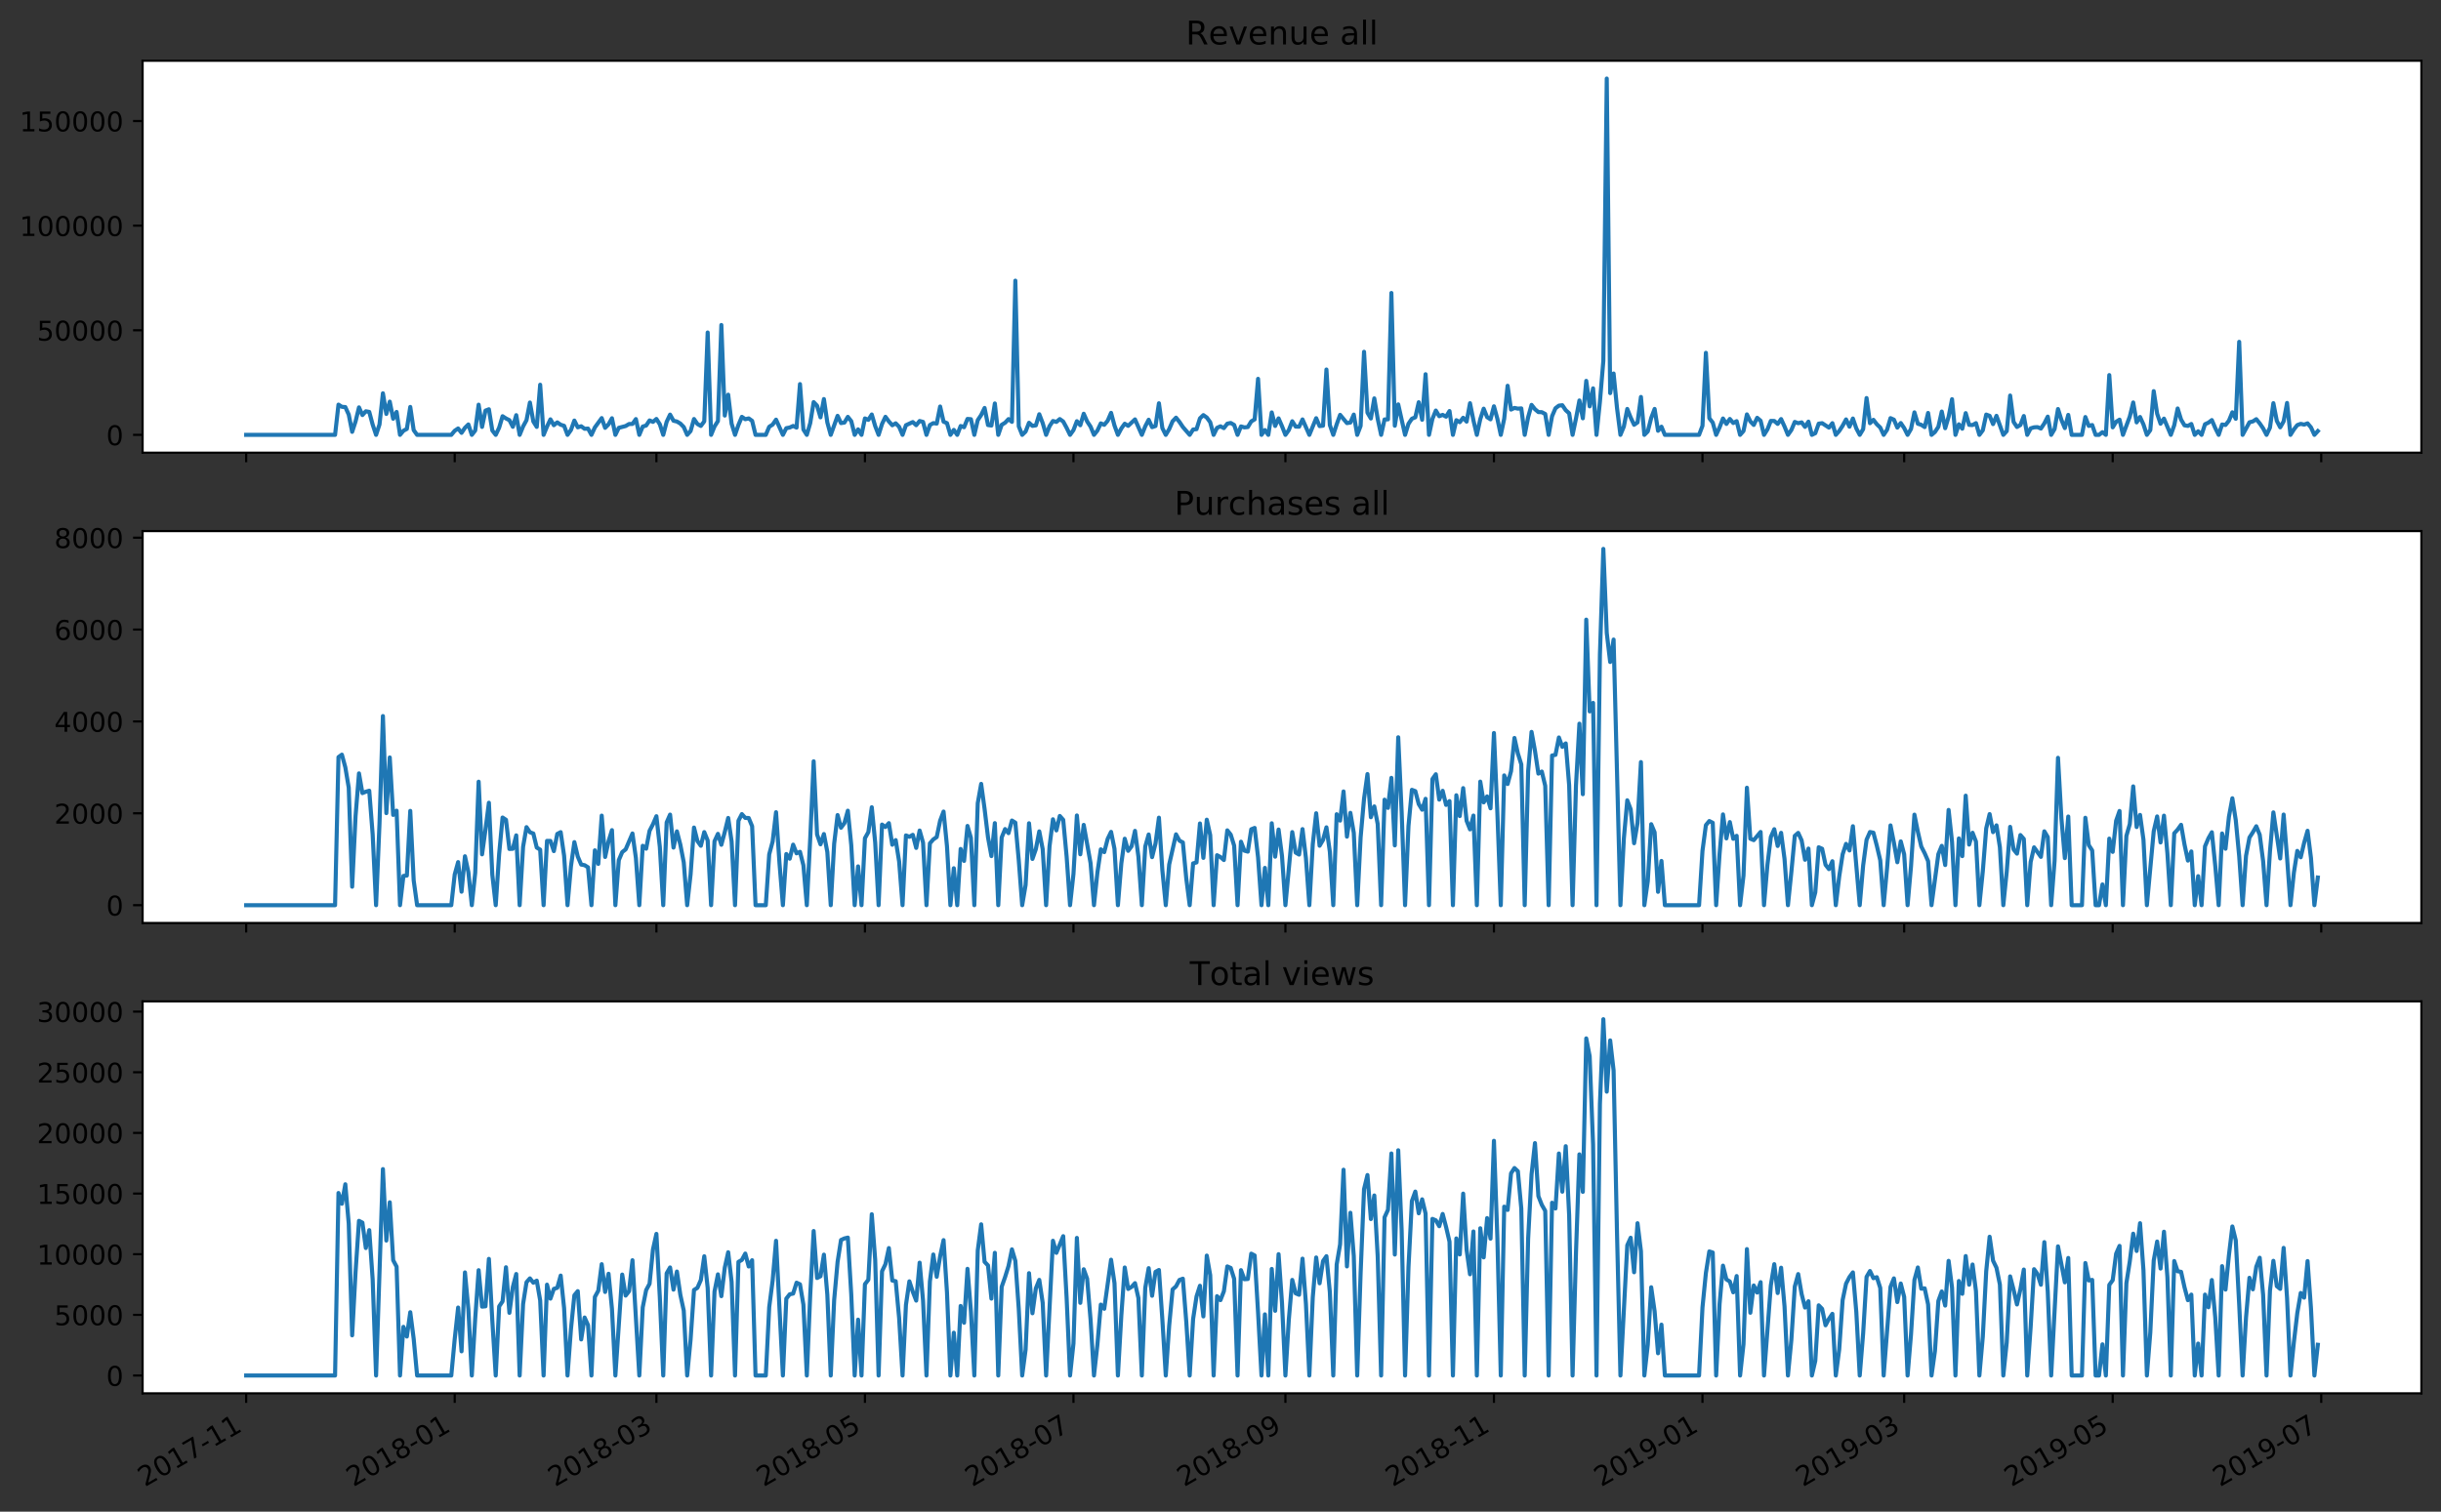 <?xml version="1.0" encoding="utf-8" standalone="no"?>
<!DOCTYPE svg PUBLIC "-//W3C//DTD SVG 1.1//EN"
  "http://www.w3.org/Graphics/SVG/1.1/DTD/svg11.dtd">
<!-- Created with matplotlib (https://matplotlib.org/) -->
<svg height="555.391pt" version="1.1" viewBox="0 0 896.575 555.391" width="896.575pt" xmlns="http://www.w3.org/2000/svg" xmlns:xlink="http://www.w3.org/1999/xlink">
 <rect x="0" y="0" width="896.575" height="555.391" fill="#333333" stroke="none"/>
 <defs>
  <style type="text/css">
*{stroke-linecap:butt;stroke-linejoin:round;white-space:pre;}
  </style>
 </defs>
 <g id="figure_1">
  <g id="patch_1">
   <path d="M 0 555.391 
L 896.575 555.391 
L 896.575 0 
L 0 0 
z
" style="fill:none;"/>
  </g>
  <g id="axes_1">
   <g id="patch_2">
    <path d="M 52.375 166.318 
L 889.375 166.318 
L 889.375 22.318 
L 52.375 22.318 
z
" style="fill:#ffffff;"/>
   </g>
   <g id="matplotlib.axis_1">
    <g id="xtick_1">
     <g id="line2d_1">
      <defs>
       <path d="M 0 0 
L 0 3.5 
" id="mb7c3ddee5d" style="stroke:#000000;stroke-width:0.8;"/>
      </defs>
      <g>
       <use style="stroke:#000000;stroke-width:0.8;" x="90.42" xlink:href="#mb7c3ddee5d" y="166.318"/>
      </g>
     </g>
    </g>
    <g id="xtick_2">
     <g id="line2d_2">
      <g>
       <use style="stroke:#000000;stroke-width:0.8;" x="167.014" xlink:href="#mb7c3ddee5d" y="166.318"/>
      </g>
     </g>
    </g>
    <g id="xtick_3">
     <g id="line2d_3">
      <g>
       <use style="stroke:#000000;stroke-width:0.8;" x="241.096" xlink:href="#mb7c3ddee5d" y="166.318"/>
      </g>
     </g>
    </g>
    <g id="xtick_4">
     <g id="line2d_4">
      <g>
       <use style="stroke:#000000;stroke-width:0.8;" x="317.689" xlink:href="#mb7c3ddee5d" y="166.318"/>
      </g>
     </g>
    </g>
    <g id="xtick_5">
     <g id="line2d_5">
      <g>
       <use style="stroke:#000000;stroke-width:0.8;" x="394.282" xlink:href="#mb7c3ddee5d" y="166.318"/>
      </g>
     </g>
    </g>
    <g id="xtick_6">
     <g id="line2d_6">
      <g>
       <use style="stroke:#000000;stroke-width:0.8;" x="472.131" xlink:href="#mb7c3ddee5d" y="166.318"/>
      </g>
     </g>
    </g>
    <g id="xtick_7">
     <g id="line2d_7">
      <g>
       <use style="stroke:#000000;stroke-width:0.8;" x="548.724" xlink:href="#mb7c3ddee5d" y="166.318"/>
      </g>
     </g>
    </g>
    <g id="xtick_8">
     <g id="line2d_8">
      <g>
       <use style="stroke:#000000;stroke-width:0.8;" x="625.317" xlink:href="#mb7c3ddee5d" y="166.318"/>
      </g>
     </g>
    </g>
    <g id="xtick_9">
     <g id="line2d_9">
      <g>
       <use style="stroke:#000000;stroke-width:0.8;" x="699.399" xlink:href="#mb7c3ddee5d" y="166.318"/>
      </g>
     </g>
    </g>
    <g id="xtick_10">
     <g id="line2d_10">
      <g>
       <use style="stroke:#000000;stroke-width:0.8;" x="775.992" xlink:href="#mb7c3ddee5d" y="166.318"/>
      </g>
     </g>
    </g>
    <g id="xtick_11">
     <g id="line2d_11">
      <g>
       <use style="stroke:#000000;stroke-width:0.8;" x="852.585" xlink:href="#mb7c3ddee5d" y="166.318"/>
      </g>
     </g>
    </g>
   </g>
   <g id="matplotlib.axis_2">
    <g id="ytick_1">
     <g id="line2d_12">
      <defs>
       <path d="M 0 0 
L -3.5 0 
" id="m0865e9ced9" style="stroke:#000000;stroke-width:0.8;"/>
      </defs>
      <g>
       <use style="stroke:#000000;stroke-width:0.8;" x="52.375" xlink:href="#m0865e9ced9" y="159.773"/>
      </g>
     </g>
     <g id="text_1">
      <!-- 0 -->
      <defs>
       <path d="M 31.781 66.406 
Q 24.172 66.406 20.328 58.906 
Q 16.5 51.422 16.5 36.375 
Q 16.5 21.391 20.328 13.891 
Q 24.172 6.391 31.781 6.391 
Q 39.453 6.391 43.281 13.891 
Q 47.125 21.391 47.125 36.375 
Q 47.125 51.422 43.281 58.906 
Q 39.453 66.406 31.781 66.406 
z
M 31.781 74.219 
Q 44.047 74.219 50.516 64.516 
Q 56.984 54.828 56.984 36.375 
Q 56.984 17.969 50.516 8.266 
Q 44.047 -1.422 31.781 -1.422 
Q 19.531 -1.422 13.062 8.266 
Q 6.594 17.969 6.594 36.375 
Q 6.594 54.828 13.062 64.516 
Q 19.531 74.219 31.781 74.219 
z
" id="DejaVuSans-48"/>
      </defs>
      <g transform="translate(39.013 163.572)scale(0.1 -0.1)">
       <use xlink:href="#DejaVuSans-48"/>
      </g>
     </g>
    </g>
    <g id="ytick_2">
     <g id="line2d_13">
      <g>
       <use style="stroke:#000000;stroke-width:0.8;" x="52.375" xlink:href="#m0865e9ced9" y="121.339"/>
      </g>
     </g>
     <g id="text_2">
      <!-- 50000 -->
      <defs>
       <path d="M 10.797 72.906 
L 49.516 72.906 
L 49.516 64.594 
L 19.828 64.594 
L 19.828 46.734 
Q 21.969 47.469 24.109 47.828 
Q 26.266 48.188 28.422 48.188 
Q 40.625 48.188 47.75 41.5 
Q 54.891 34.812 54.891 23.391 
Q 54.891 11.625 47.562 5.094 
Q 40.234 -1.422 26.906 -1.422 
Q 22.312 -1.422 17.547 -0.641 
Q 12.797 0.141 7.719 1.703 
L 7.719 11.625 
Q 12.109 9.234 16.797 8.062 
Q 21.484 6.891 26.703 6.891 
Q 35.156 6.891 40.078 11.328 
Q 45.016 15.766 45.016 23.391 
Q 45.016 31 40.078 35.438 
Q 35.156 39.891 26.703 39.891 
Q 22.75 39.891 18.812 39.016 
Q 14.891 38.141 10.797 36.281 
z
" id="DejaVuSans-53"/>
      </defs>
      <g transform="translate(13.562 125.138)scale(0.1 -0.1)">
       <use xlink:href="#DejaVuSans-53"/>
       <use x="63.623" xlink:href="#DejaVuSans-48"/>
       <use x="127.246" xlink:href="#DejaVuSans-48"/>
       <use x="190.869" xlink:href="#DejaVuSans-48"/>
       <use x="254.492" xlink:href="#DejaVuSans-48"/>
      </g>
     </g>
    </g>
    <g id="ytick_3">
     <g id="line2d_14">
      <g>
       <use style="stroke:#000000;stroke-width:0.8;" x="52.375" xlink:href="#m0865e9ced9" y="82.905"/>
      </g>
     </g>
     <g id="text_3">
      <!-- 100000 -->
      <defs>
       <path d="M 12.406 8.297 
L 28.516 8.297 
L 28.516 63.922 
L 10.984 60.406 
L 10.984 69.391 
L 28.422 72.906 
L 38.281 72.906 
L 38.281 8.297 
L 54.391 8.297 
L 54.391 0 
L 12.406 0 
z
" id="DejaVuSans-49"/>
      </defs>
      <g transform="translate(7.2 86.704)scale(0.1 -0.1)">
       <use xlink:href="#DejaVuSans-49"/>
       <use x="63.623" xlink:href="#DejaVuSans-48"/>
       <use x="127.246" xlink:href="#DejaVuSans-48"/>
       <use x="190.869" xlink:href="#DejaVuSans-48"/>
       <use x="254.492" xlink:href="#DejaVuSans-48"/>
       <use x="318.115" xlink:href="#DejaVuSans-48"/>
      </g>
     </g>
    </g>
    <g id="ytick_4">
     <g id="line2d_15">
      <g>
       <use style="stroke:#000000;stroke-width:0.8;" x="52.375" xlink:href="#m0865e9ced9" y="44.471"/>
      </g>
     </g>
     <g id="text_4">
      <!-- 150000 -->
      <g transform="translate(7.2 48.27)scale(0.1 -0.1)">
       <use xlink:href="#DejaVuSans-49"/>
       <use x="63.623" xlink:href="#DejaVuSans-53"/>
       <use x="127.246" xlink:href="#DejaVuSans-48"/>
       <use x="190.869" xlink:href="#DejaVuSans-48"/>
       <use x="254.492" xlink:href="#DejaVuSans-48"/>
       <use x="318.115" xlink:href="#DejaVuSans-48"/>
      </g>
     </g>
    </g>
   </g>
   <g id="line2d_16">
    <path clip-path="url(#p9f3cec1bb7)" d="M 90.42 159.773 
L 123.067 159.773 
L 124.322 148.665 
L 125.578 149.463 
L 126.834 149.557 
L 128.089 152.326 
L 129.345 158.663 
L 130.6 154.828 
L 131.856 149.674 
L 133.112 152.496 
L 134.367 151.111 
L 135.623 151.335 
L 136.879 156.007 
L 138.134 159.773 
L 139.39 155.942 
L 140.645 144.501 
L 141.901 152.077 
L 143.157 147.566 
L 144.412 153.853 
L 145.668 151.34 
L 146.924 159.773 
L 148.179 158.262 
L 149.435 157.585 
L 150.69 149.511 
L 151.946 158.029 
L 153.202 159.773 
L 165.758 159.773 
L 167.014 158.261 
L 168.269 157.42 
L 169.525 159.03 
L 170.78 157.18 
L 172.036 155.945 
L 173.292 159.773 
L 174.547 158.174 
L 175.803 148.681 
L 177.059 156.852 
L 178.314 150.855 
L 179.57 150.373 
L 180.825 158.17 
L 182.081 159.773 
L 183.337 157.13 
L 184.592 152.925 
L 185.848 153.74 
L 187.104 154.375 
L 188.359 156.81 
L 189.615 152.532 
L 190.87 159.773 
L 192.126 156.681 
L 193.382 154.378 
L 194.637 147.888 
L 195.893 154.864 
L 197.149 156.849 
L 198.404 141.35 
L 199.66 159.773 
L 200.916 156.734 
L 202.171 154.068 
L 203.427 156.224 
L 204.682 155.183 
L 205.938 156.054 
L 207.194 156.446 
L 208.449 159.773 
L 209.705 157.997 
L 210.961 154.516 
L 212.216 157 
L 213.472 156.612 
L 214.727 157.543 
L 215.983 157.459 
L 217.239 159.773 
L 218.494 157.04 
L 221.006 153.606 
L 222.261 157.189 
L 223.517 155.907 
L 224.772 153.671 
L 226.028 159.773 
L 227.284 157.184 
L 229.795 156.53 
L 231.051 155.781 
L 232.306 155.762 
L 233.562 153.972 
L 234.817 159.773 
L 236.073 156.728 
L 237.329 156.335 
L 238.584 154.465 
L 239.84 155.004 
L 241.096 153.924 
L 242.351 155.881 
L 243.607 159.773 
L 244.862 154.982 
L 246.118 152.327 
L 247.374 154.582 
L 248.629 154.873 
L 249.885 155.606 
L 251.141 156.895 
L 252.396 159.773 
L 253.652 158.376 
L 254.907 153.951 
L 256.163 155.779 
L 257.419 156.495 
L 258.674 154.814 
L 259.93 122.162 
L 261.186 159.773 
L 262.441 156.692 
L 263.697 154.699 
L 264.952 119.405 
L 266.208 152.686 
L 267.464 145.011 
L 268.719 155.675 
L 269.975 159.773 
L 271.231 156.113 
L 272.486 153.149 
L 273.742 154.019 
L 274.997 153.723 
L 276.253 154.619 
L 277.509 159.773 
L 281.276 159.773 
L 282.531 156.794 
L 283.787 156 
L 285.042 154.182 
L 287.554 159.773 
L 288.809 157.311 
L 290.065 157.074 
L 291.321 156.49 
L 292.576 157.105 
L 293.832 141.119 
L 295.087 157.811 
L 296.343 159.773 
L 297.599 155.453 
L 298.854 147.74 
L 300.11 149.058 
L 301.366 153.331 
L 302.621 146.621 
L 303.877 155.222 
L 305.132 159.773 
L 307.644 152.781 
L 308.899 155.451 
L 310.155 155.248 
L 311.411 153.159 
L 312.666 154.74 
L 313.922 159.773 
L 315.177 157.745 
L 316.433 159.773 
L 317.689 153.733 
L 318.944 154.259 
L 320.2 152.288 
L 321.456 156.545 
L 322.711 159.773 
L 323.967 155.766 
L 325.222 153.138 
L 326.478 154.836 
L 327.734 156.244 
L 328.989 155.526 
L 330.245 156.802 
L 331.501 159.773 
L 332.756 156.226 
L 335.267 155.062 
L 336.523 156.223 
L 337.779 154.672 
L 339.034 155.008 
L 340.29 159.773 
L 341.546 156.163 
L 342.801 155.46 
L 344.057 155.627 
L 345.312 149.357 
L 346.568 154.924 
L 347.824 155.467 
L 349.079 159.773 
L 350.335 157.943 
L 351.591 159.773 
L 352.846 156.518 
L 354.102 156.967 
L 355.357 153.917 
L 356.613 154.012 
L 357.869 159.773 
L 359.124 154.366 
L 360.38 152.481 
L 361.636 149.891 
L 362.891 156.167 
L 364.147 156.344 
L 365.402 148.234 
L 366.658 159.773 
L 367.914 156.084 
L 369.169 155.313 
L 370.425 153.979 
L 371.681 154.993 
L 372.936 103.116 
L 374.192 156.649 
L 375.447 159.773 
L 376.703 158.555 
L 377.959 155.327 
L 379.214 156.477 
L 380.47 156.278 
L 381.726 152.193 
L 382.981 155.449 
L 384.237 159.773 
L 385.492 156.583 
L 386.748 154.676 
L 388.004 155.013 
L 389.259 153.968 
L 390.515 154.868 
L 391.771 157.197 
L 393.026 159.773 
L 394.282 158.016 
L 395.537 154.75 
L 396.793 156.232 
L 398.049 152.01 
L 399.304 154.843 
L 400.56 156.748 
L 401.816 159.773 
L 403.071 158.204 
L 404.327 155.543 
L 405.582 156.086 
L 406.838 154.597 
L 408.094 151.689 
L 409.349 156.349 
L 410.605 159.773 
L 411.861 157.416 
L 413.116 155.677 
L 414.372 156.459 
L 416.883 154.083 
L 419.394 159.773 
L 420.65 156.628 
L 421.906 154.215 
L 423.161 156.939 
L 424.417 156.52 
L 425.672 148.17 
L 426.928 157.286 
L 428.184 159.773 
L 429.439 157.671 
L 430.695 154.771 
L 431.951 153.456 
L 433.206 154.999 
L 434.462 156.883 
L 436.973 159.773 
L 438.229 157.801 
L 439.484 157.679 
L 440.74 153.709 
L 441.996 152.516 
L 443.251 153.405 
L 444.507 155.122 
L 445.762 159.773 
L 447.018 157.201 
L 448.274 156.629 
L 449.529 157.293 
L 450.785 155.661 
L 452.041 155.395 
L 453.296 156.134 
L 454.552 159.773 
L 455.807 156.671 
L 457.063 157.023 
L 458.319 156.905 
L 459.574 154.829 
L 460.83 154.081 
L 462.086 139.185 
L 463.341 159.773 
L 464.597 158.003 
L 465.852 159.773 
L 467.108 151.527 
L 468.364 156.503 
L 469.619 153.707 
L 470.875 156.59 
L 472.131 159.773 
L 473.386 158.005 
L 474.642 154.771 
L 475.898 156.732 
L 477.153 156.779 
L 478.409 154.102 
L 480.92 159.773 
L 483.431 153.651 
L 484.687 156.554 
L 485.943 156.409 
L 487.198 135.765 
L 488.454 156.179 
L 489.709 159.773 
L 490.965 155.893 
L 492.221 152.422 
L 494.732 155.448 
L 495.988 155.256 
L 497.243 152.319 
L 498.499 159.773 
L 499.754 156.477 
L 501.01 129.252 
L 502.266 151.619 
L 503.521 153.752 
L 504.777 146.371 
L 506.033 153.895 
L 507.288 159.773 
L 508.544 154.102 
L 509.799 154.071 
L 511.055 107.641 
L 512.311 156.417 
L 513.566 148.576 
L 516.078 159.773 
L 517.333 155.687 
L 518.589 153.842 
L 519.844 153.32 
L 521.1 147.785 
L 522.356 154.221 
L 523.611 137.496 
L 524.867 159.773 
L 526.123 153.905 
L 527.378 150.836 
L 528.634 152.917 
L 529.889 152.431 
L 531.145 153.091 
L 532.401 151.018 
L 533.656 159.773 
L 534.912 154.386 
L 536.168 155.107 
L 537.423 153.486 
L 538.679 154.906 
L 539.934 148.149 
L 541.19 154.435 
L 542.446 159.773 
L 543.701 154.007 
L 544.957 150.152 
L 546.213 153.265 
L 547.468 154.062 
L 548.724 149.276 
L 549.979 153.834 
L 551.235 159.773 
L 552.491 153.868 
L 553.746 141.736 
L 555.002 150.478 
L 556.258 149.875 
L 557.513 150.135 
L 558.769 150.046 
L 560.024 159.773 
L 561.28 153.283 
L 562.536 148.762 
L 563.791 150.342 
L 565.047 151.393 
L 566.303 151.436 
L 567.558 152.106 
L 568.814 159.773 
L 570.069 152.924 
L 571.325 149.99 
L 572.581 149.03 
L 573.836 148.882 
L 575.092 150.71 
L 576.348 151.846 
L 577.603 159.773 
L 578.859 153.754 
L 580.114 147.142 
L 581.37 153.689 
L 582.626 139.934 
L 583.881 149.295 
L 585.137 142.686 
L 586.393 159.773 
L 587.648 147.638 
L 588.904 132.594 
L 590.159 28.864 
L 591.415 144.433 
L 592.671 137.231 
L 593.926 149.914 
L 595.182 159.773 
L 596.438 156.724 
L 597.693 150.25 
L 598.949 153.425 
L 600.204 156.068 
L 601.46 155.195 
L 602.716 145.836 
L 603.971 159.773 
L 605.227 158.512 
L 606.483 153.56 
L 607.738 150.246 
L 608.994 158.264 
L 610.249 156.773 
L 611.505 159.773 
L 624.061 159.773 
L 625.317 156.447 
L 626.573 129.625 
L 627.828 153.661 
L 629.084 155.259 
L 630.339 159.773 
L 631.595 157.048 
L 632.851 153.756 
L 634.106 155.756 
L 635.362 153.93 
L 636.618 155.417 
L 637.873 154.735 
L 639.129 159.773 
L 640.384 158.347 
L 641.64 152.253 
L 642.896 154.818 
L 644.151 156.13 
L 645.407 153.503 
L 646.663 154.579 
L 647.918 159.773 
L 649.174 157.765 
L 650.429 154.636 
L 651.685 154.666 
L 652.941 155.75 
L 654.196 153.967 
L 655.452 156.701 
L 656.708 159.773 
L 657.963 157.988 
L 659.219 155.014 
L 660.474 155.498 
L 661.73 155.177 
L 662.986 156.838 
L 664.241 154.917 
L 665.497 159.773 
L 666.753 159.158 
L 668.008 155.656 
L 669.264 155.474 
L 671.775 157.111 
L 673.031 155.477 
L 674.286 159.773 
L 675.542 158.343 
L 676.798 156.41 
L 678.053 154.096 
L 679.309 156.771 
L 680.564 153.769 
L 681.82 157.401 
L 683.076 159.773 
L 684.331 157.681 
L 685.587 146.246 
L 686.843 155.489 
L 688.098 154.246 
L 689.354 155.877 
L 690.609 157.076 
L 691.865 159.773 
L 693.121 157.89 
L 694.376 153.627 
L 695.632 154.192 
L 696.888 157.108 
L 698.143 155.423 
L 699.399 157.27 
L 700.654 159.773 
L 701.91 157.586 
L 703.166 151.503 
L 704.421 155.673 
L 705.677 156.082 
L 706.933 156.91 
L 708.188 151.72 
L 709.444 159.773 
L 710.699 158.716 
L 711.955 156.812 
L 713.211 151.209 
L 714.466 157.33 
L 715.722 153.119 
L 716.978 146.669 
L 718.233 159.773 
L 719.489 155.888 
L 720.744 157.514 
L 722 151.786 
L 723.256 156.1 
L 724.511 156.169 
L 725.767 155.465 
L 727.023 159.773 
L 728.278 158.1 
L 729.534 152.317 
L 730.789 152.779 
L 732.045 155.821 
L 733.301 152.784 
L 735.812 159.773 
L 737.068 158.398 
L 738.323 145.323 
L 739.579 154.99 
L 740.834 156.875 
L 742.09 156.154 
L 743.346 152.852 
L 744.601 159.773 
L 745.857 157.382 
L 747.113 156.997 
L 748.368 156.928 
L 749.624 157.45 
L 750.88 155.559 
L 752.135 153.074 
L 753.391 159.773 
L 754.646 157.64 
L 755.902 150.283 
L 757.158 154.277 
L 758.413 157.283 
L 759.669 152.438 
L 760.925 159.773 
L 764.691 159.773 
L 765.947 153.221 
L 767.203 156.49 
L 768.458 156.155 
L 769.714 159.773 
L 770.97 159.773 
L 772.225 158.775 
L 773.481 159.773 
L 774.736 137.807 
L 775.992 157.01 
L 777.248 154.971 
L 778.503 154.18 
L 779.759 159.773 
L 782.27 153.05 
L 783.526 147.87 
L 784.781 155.184 
L 786.037 153.202 
L 787.293 155.962 
L 788.548 159.773 
L 789.804 158.022 
L 791.06 143.709 
L 792.315 151.996 
L 793.571 155.683 
L 794.826 153.807 
L 797.338 159.773 
L 798.593 156.239 
L 799.849 150.08 
L 801.105 154.168 
L 802.36 156.272 
L 803.616 156.483 
L 804.871 155.772 
L 806.127 159.773 
L 807.383 158.454 
L 808.638 159.773 
L 809.894 155.867 
L 811.15 155.29 
L 812.405 154.342 
L 813.661 157.268 
L 814.916 159.773 
L 816.172 155.958 
L 817.428 156.136 
L 818.683 154.555 
L 819.939 151.475 
L 821.195 153.87 
L 822.45 125.589 
L 823.706 159.773 
L 826.217 155.156 
L 827.473 154.826 
L 828.728 154.011 
L 829.984 155.547 
L 831.24 157.377 
L 832.495 159.773 
L 833.751 157.123 
L 835.006 148.132 
L 836.262 154.613 
L 837.518 157.01 
L 838.773 154.825 
L 840.029 148.05 
L 841.285 159.773 
L 842.54 157.779 
L 843.796 156.176 
L 845.051 155.724 
L 846.307 156.004 
L 847.563 155.545 
L 848.818 157.028 
L 850.074 159.773 
L 851.33 158.394 
L 851.33 158.394 
" style="fill:none;stroke:#1f77b4;stroke-linecap:square;stroke-width:1.5;"/>
   </g>
   <g id="patch_3">
    <path d="M 52.375 166.318 
L 52.375 22.318 
" style="fill:none;stroke:#000000;stroke-linecap:square;stroke-linejoin:miter;stroke-width:0.8;"/>
   </g>
   <g id="patch_4">
    <path d="M 889.375 166.318 
L 889.375 22.318 
" style="fill:none;stroke:#000000;stroke-linecap:square;stroke-linejoin:miter;stroke-width:0.8;"/>
   </g>
   <g id="patch_5">
    <path d="M 52.375 166.318 
L 889.375 166.318 
" style="fill:none;stroke:#000000;stroke-linecap:square;stroke-linejoin:miter;stroke-width:0.8;"/>
   </g>
   <g id="patch_6">
    <path d="M 52.375 22.318 
L 889.375 22.318 
" style="fill:none;stroke:#000000;stroke-linecap:square;stroke-linejoin:miter;stroke-width:0.8;"/>
   </g>
   <g id="text_5">
    <!-- Revenue all -->
    <defs>
     <path d="M 44.391 34.188 
Q 47.562 33.109 50.562 29.594 
Q 53.562 26.078 56.594 19.922 
L 66.609 0 
L 56 0 
L 46.688 18.703 
Q 43.062 26.031 39.672 28.422 
Q 36.281 30.812 30.422 30.812 
L 19.672 30.812 
L 19.672 0 
L 9.812 0 
L 9.812 72.906 
L 32.078 72.906 
Q 44.578 72.906 50.734 67.672 
Q 56.891 62.453 56.891 51.906 
Q 56.891 45.016 53.688 40.469 
Q 50.484 35.938 44.391 34.188 
z
M 19.672 64.797 
L 19.672 38.922 
L 32.078 38.922 
Q 39.203 38.922 42.844 42.219 
Q 46.484 45.516 46.484 51.906 
Q 46.484 58.297 42.844 61.547 
Q 39.203 64.797 32.078 64.797 
z
" id="DejaVuSans-82"/>
     <path d="M 56.203 29.594 
L 56.203 25.203 
L 14.891 25.203 
Q 15.484 15.922 20.484 11.062 
Q 25.484 6.203 34.422 6.203 
Q 39.594 6.203 44.453 7.469 
Q 49.312 8.734 54.109 11.281 
L 54.109 2.781 
Q 49.266 0.734 44.188 -0.344 
Q 39.109 -1.422 33.891 -1.422 
Q 20.797 -1.422 13.156 6.188 
Q 5.516 13.812 5.516 26.812 
Q 5.516 40.234 12.766 48.109 
Q 20.016 56 32.328 56 
Q 43.359 56 49.781 48.891 
Q 56.203 41.797 56.203 29.594 
z
M 47.219 32.234 
Q 47.125 39.594 43.094 43.984 
Q 39.062 48.391 32.422 48.391 
Q 24.906 48.391 20.391 44.141 
Q 15.875 39.891 15.188 32.172 
z
" id="DejaVuSans-101"/>
     <path d="M 2.984 54.688 
L 12.5 54.688 
L 29.594 8.797 
L 46.688 54.688 
L 56.203 54.688 
L 35.688 0 
L 23.484 0 
z
" id="DejaVuSans-118"/>
     <path d="M 54.891 33.016 
L 54.891 0 
L 45.906 0 
L 45.906 32.719 
Q 45.906 40.484 42.875 44.328 
Q 39.844 48.188 33.797 48.188 
Q 26.516 48.188 22.312 43.547 
Q 18.109 38.922 18.109 30.906 
L 18.109 0 
L 9.078 0 
L 9.078 54.688 
L 18.109 54.688 
L 18.109 46.188 
Q 21.344 51.125 25.703 53.562 
Q 30.078 56 35.797 56 
Q 45.219 56 50.047 50.172 
Q 54.891 44.344 54.891 33.016 
z
" id="DejaVuSans-110"/>
     <path d="M 8.5 21.578 
L 8.5 54.688 
L 17.484 54.688 
L 17.484 21.922 
Q 17.484 14.156 20.5 10.266 
Q 23.531 6.391 29.594 6.391 
Q 36.859 6.391 41.078 11.031 
Q 45.312 15.672 45.312 23.688 
L 45.312 54.688 
L 54.297 54.688 
L 54.297 0 
L 45.312 0 
L 45.312 8.406 
Q 42.047 3.422 37.719 1 
Q 33.406 -1.422 27.688 -1.422 
Q 18.266 -1.422 13.375 4.438 
Q 8.5 10.297 8.5 21.578 
z
M 31.109 56 
z
" id="DejaVuSans-117"/>
     <path id="DejaVuSans-32"/>
     <path d="M 34.281 27.484 
Q 23.391 27.484 19.188 25 
Q 14.984 22.516 14.984 16.5 
Q 14.984 11.719 18.141 8.906 
Q 21.297 6.109 26.703 6.109 
Q 34.188 6.109 38.703 11.406 
Q 43.219 16.703 43.219 25.484 
L 43.219 27.484 
z
M 52.203 31.203 
L 52.203 0 
L 43.219 0 
L 43.219 8.297 
Q 40.141 3.328 35.547 0.953 
Q 30.953 -1.422 24.312 -1.422 
Q 15.922 -1.422 10.953 3.297 
Q 6 8.016 6 15.922 
Q 6 25.141 12.172 29.828 
Q 18.359 34.516 30.609 34.516 
L 43.219 34.516 
L 43.219 35.406 
Q 43.219 41.609 39.141 45 
Q 35.062 48.391 27.688 48.391 
Q 23 48.391 18.547 47.266 
Q 14.109 46.141 10.016 43.891 
L 10.016 52.203 
Q 14.938 54.109 19.578 55.047 
Q 24.219 56 28.609 56 
Q 40.484 56 46.344 49.844 
Q 52.203 43.703 52.203 31.203 
z
" id="DejaVuSans-97"/>
     <path d="M 9.422 75.984 
L 18.406 75.984 
L 18.406 0 
L 9.422 0 
z
" id="DejaVuSans-108"/>
    </defs>
    <g transform="translate(435.56 16.318)scale(0.12 -0.12)">
     <use xlink:href="#DejaVuSans-82"/>
     <use x="69.42" xlink:href="#DejaVuSans-101"/>
     <use x="130.943" xlink:href="#DejaVuSans-118"/>
     <use x="190.123" xlink:href="#DejaVuSans-101"/>
     <use x="251.646" xlink:href="#DejaVuSans-110"/>
     <use x="315.025" xlink:href="#DejaVuSans-117"/>
     <use x="378.404" xlink:href="#DejaVuSans-101"/>
     <use x="439.928" xlink:href="#DejaVuSans-32"/>
     <use x="471.715" xlink:href="#DejaVuSans-97"/>
     <use x="532.994" xlink:href="#DejaVuSans-108"/>
     <use x="560.777" xlink:href="#DejaVuSans-108"/>
    </g>
   </g>
  </g>
  <g id="axes_2">
   <g id="patch_7">
    <path d="M 52.375 339.118 
L 889.375 339.118 
L 889.375 195.118 
L 52.375 195.118 
z
" style="fill:#ffffff;"/>
   </g>
   <g id="matplotlib.axis_3">
    <g id="xtick_12">
     <g id="line2d_17">
      <g>
       <use style="stroke:#000000;stroke-width:0.8;" x="90.42" xlink:href="#mb7c3ddee5d" y="339.118"/>
      </g>
     </g>
    </g>
    <g id="xtick_13">
     <g id="line2d_18">
      <g>
       <use style="stroke:#000000;stroke-width:0.8;" x="167.014" xlink:href="#mb7c3ddee5d" y="339.118"/>
      </g>
     </g>
    </g>
    <g id="xtick_14">
     <g id="line2d_19">
      <g>
       <use style="stroke:#000000;stroke-width:0.8;" x="241.096" xlink:href="#mb7c3ddee5d" y="339.118"/>
      </g>
     </g>
    </g>
    <g id="xtick_15">
     <g id="line2d_20">
      <g>
       <use style="stroke:#000000;stroke-width:0.8;" x="317.689" xlink:href="#mb7c3ddee5d" y="339.118"/>
      </g>
     </g>
    </g>
    <g id="xtick_16">
     <g id="line2d_21">
      <g>
       <use style="stroke:#000000;stroke-width:0.8;" x="394.282" xlink:href="#mb7c3ddee5d" y="339.118"/>
      </g>
     </g>
    </g>
    <g id="xtick_17">
     <g id="line2d_22">
      <g>
       <use style="stroke:#000000;stroke-width:0.8;" x="472.131" xlink:href="#mb7c3ddee5d" y="339.118"/>
      </g>
     </g>
    </g>
    <g id="xtick_18">
     <g id="line2d_23">
      <g>
       <use style="stroke:#000000;stroke-width:0.8;" x="548.724" xlink:href="#mb7c3ddee5d" y="339.118"/>
      </g>
     </g>
    </g>
    <g id="xtick_19">
     <g id="line2d_24">
      <g>
       <use style="stroke:#000000;stroke-width:0.8;" x="625.317" xlink:href="#mb7c3ddee5d" y="339.118"/>
      </g>
     </g>
    </g>
    <g id="xtick_20">
     <g id="line2d_25">
      <g>
       <use style="stroke:#000000;stroke-width:0.8;" x="699.399" xlink:href="#mb7c3ddee5d" y="339.118"/>
      </g>
     </g>
    </g>
    <g id="xtick_21">
     <g id="line2d_26">
      <g>
       <use style="stroke:#000000;stroke-width:0.8;" x="775.992" xlink:href="#mb7c3ddee5d" y="339.118"/>
      </g>
     </g>
    </g>
    <g id="xtick_22">
     <g id="line2d_27">
      <g>
       <use style="stroke:#000000;stroke-width:0.8;" x="852.585" xlink:href="#mb7c3ddee5d" y="339.118"/>
      </g>
     </g>
    </g>
   </g>
   <g id="matplotlib.axis_4">
    <g id="ytick_5">
     <g id="line2d_28">
      <g>
       <use style="stroke:#000000;stroke-width:0.8;" x="52.375" xlink:href="#m0865e9ced9" y="332.573"/>
      </g>
     </g>
     <g id="text_6">
      <!-- 0 -->
      <g transform="translate(39.013 336.372)scale(0.1 -0.1)">
       <use xlink:href="#DejaVuSans-48"/>
      </g>
     </g>
    </g>
    <g id="ytick_6">
     <g id="line2d_29">
      <g>
       <use style="stroke:#000000;stroke-width:0.8;" x="52.375" xlink:href="#m0865e9ced9" y="298.816"/>
      </g>
     </g>
     <g id="text_7">
      <!-- 2000 -->
      <defs>
       <path d="M 19.188 8.297 
L 53.609 8.297 
L 53.609 0 
L 7.328 0 
L 7.328 8.297 
Q 12.938 14.109 22.625 23.891 
Q 32.328 33.688 34.812 36.531 
Q 39.547 41.844 41.422 45.531 
Q 43.312 49.219 43.312 52.781 
Q 43.312 58.594 39.234 62.25 
Q 35.156 65.922 28.609 65.922 
Q 23.969 65.922 18.812 64.312 
Q 13.672 62.703 7.812 59.422 
L 7.812 69.391 
Q 13.766 71.781 18.938 73 
Q 24.125 74.219 28.422 74.219 
Q 39.75 74.219 46.484 68.547 
Q 53.219 62.891 53.219 53.422 
Q 53.219 48.922 51.531 44.891 
Q 49.859 40.875 45.406 35.406 
Q 44.188 33.984 37.641 27.219 
Q 31.109 20.453 19.188 8.297 
z
" id="DejaVuSans-50"/>
      </defs>
      <g transform="translate(19.925 302.615)scale(0.1 -0.1)">
       <use xlink:href="#DejaVuSans-50"/>
       <use x="63.623" xlink:href="#DejaVuSans-48"/>
       <use x="127.246" xlink:href="#DejaVuSans-48"/>
       <use x="190.869" xlink:href="#DejaVuSans-48"/>
      </g>
     </g>
    </g>
    <g id="ytick_7">
     <g id="line2d_30">
      <g>
       <use style="stroke:#000000;stroke-width:0.8;" x="52.375" xlink:href="#m0865e9ced9" y="265.059"/>
      </g>
     </g>
     <g id="text_8">
      <!-- 4000 -->
      <defs>
       <path d="M 37.797 64.312 
L 12.891 25.391 
L 37.797 25.391 
z
M 35.203 72.906 
L 47.609 72.906 
L 47.609 25.391 
L 58.016 25.391 
L 58.016 17.188 
L 47.609 17.188 
L 47.609 0 
L 37.797 0 
L 37.797 17.188 
L 4.891 17.188 
L 4.891 26.703 
z
" id="DejaVuSans-52"/>
      </defs>
      <g transform="translate(19.925 268.858)scale(0.1 -0.1)">
       <use xlink:href="#DejaVuSans-52"/>
       <use x="63.623" xlink:href="#DejaVuSans-48"/>
       <use x="127.246" xlink:href="#DejaVuSans-48"/>
       <use x="190.869" xlink:href="#DejaVuSans-48"/>
      </g>
     </g>
    </g>
    <g id="ytick_8">
     <g id="line2d_31">
      <g>
       <use style="stroke:#000000;stroke-width:0.8;" x="52.375" xlink:href="#m0865e9ced9" y="231.302"/>
      </g>
     </g>
     <g id="text_9">
      <!-- 6000 -->
      <defs>
       <path d="M 33.016 40.375 
Q 26.375 40.375 22.484 35.828 
Q 18.609 31.297 18.609 23.391 
Q 18.609 15.531 22.484 10.953 
Q 26.375 6.391 33.016 6.391 
Q 39.656 6.391 43.531 10.953 
Q 47.406 15.531 47.406 23.391 
Q 47.406 31.297 43.531 35.828 
Q 39.656 40.375 33.016 40.375 
z
M 52.594 71.297 
L 52.594 62.312 
Q 48.875 64.062 45.094 64.984 
Q 41.312 65.922 37.594 65.922 
Q 27.828 65.922 22.672 59.328 
Q 17.531 52.734 16.797 39.406 
Q 19.672 43.656 24.016 45.922 
Q 28.375 48.188 33.594 48.188 
Q 44.578 48.188 50.953 41.516 
Q 57.328 34.859 57.328 23.391 
Q 57.328 12.156 50.688 5.359 
Q 44.047 -1.422 33.016 -1.422 
Q 20.359 -1.422 13.672 8.266 
Q 6.984 17.969 6.984 36.375 
Q 6.984 53.656 15.188 63.938 
Q 23.391 74.219 37.203 74.219 
Q 40.922 74.219 44.703 73.484 
Q 48.484 72.75 52.594 71.297 
z
" id="DejaVuSans-54"/>
      </defs>
      <g transform="translate(19.925 235.101)scale(0.1 -0.1)">
       <use xlink:href="#DejaVuSans-54"/>
       <use x="63.623" xlink:href="#DejaVuSans-48"/>
       <use x="127.246" xlink:href="#DejaVuSans-48"/>
       <use x="190.869" xlink:href="#DejaVuSans-48"/>
      </g>
     </g>
    </g>
    <g id="ytick_9">
     <g id="line2d_32">
      <g>
       <use style="stroke:#000000;stroke-width:0.8;" x="52.375" xlink:href="#m0865e9ced9" y="197.545"/>
      </g>
     </g>
     <g id="text_10">
      <!-- 8000 -->
      <defs>
       <path d="M 31.781 34.625 
Q 24.75 34.625 20.719 30.859 
Q 16.703 27.094 16.703 20.516 
Q 16.703 13.922 20.719 10.156 
Q 24.75 6.391 31.781 6.391 
Q 38.812 6.391 42.859 10.172 
Q 46.922 13.969 46.922 20.516 
Q 46.922 27.094 42.891 30.859 
Q 38.875 34.625 31.781 34.625 
z
M 21.922 38.812 
Q 15.578 40.375 12.031 44.719 
Q 8.5 49.078 8.5 55.328 
Q 8.5 64.062 14.719 69.141 
Q 20.953 74.219 31.781 74.219 
Q 42.672 74.219 48.875 69.141 
Q 55.078 64.062 55.078 55.328 
Q 55.078 49.078 51.531 44.719 
Q 48 40.375 41.703 38.812 
Q 48.828 37.156 52.797 32.312 
Q 56.781 27.484 56.781 20.516 
Q 56.781 9.906 50.312 4.234 
Q 43.844 -1.422 31.781 -1.422 
Q 19.734 -1.422 13.25 4.234 
Q 6.781 9.906 6.781 20.516 
Q 6.781 27.484 10.781 32.312 
Q 14.797 37.156 21.922 38.812 
z
M 18.312 54.391 
Q 18.312 48.734 21.844 45.562 
Q 25.391 42.391 31.781 42.391 
Q 38.141 42.391 41.719 45.562 
Q 45.312 48.734 45.312 54.391 
Q 45.312 60.062 41.719 63.234 
Q 38.141 66.406 31.781 66.406 
Q 25.391 66.406 21.844 63.234 
Q 18.312 60.062 18.312 54.391 
z
" id="DejaVuSans-56"/>
      </defs>
      <g transform="translate(19.925 201.344)scale(0.1 -0.1)">
       <use xlink:href="#DejaVuSans-56"/>
       <use x="63.623" xlink:href="#DejaVuSans-48"/>
       <use x="127.246" xlink:href="#DejaVuSans-48"/>
       <use x="190.869" xlink:href="#DejaVuSans-48"/>
      </g>
     </g>
    </g>
   </g>
   <g id="line2d_33">
    <path clip-path="url(#p2d2609611b)" d="M 90.42 332.573 
L 123.067 332.573 
L 124.322 278.173 
L 125.578 277.262 
L 126.834 281.904 
L 128.089 289.381 
L 129.345 325.788 
L 130.6 299.795 
L 131.856 284.148 
L 133.112 291.389 
L 134.367 290.883 
L 135.623 290.512 
L 136.879 306.546 
L 138.134 332.573 
L 139.39 302.597 
L 140.645 263.084 
L 141.901 298.748 
L 143.157 278.292 
L 144.412 299.407 
L 145.668 297.854 
L 146.924 332.573 
L 148.179 321.821 
L 149.435 321.686 
L 150.69 297.921 
L 151.946 323.458 
L 153.202 332.573 
L 165.758 332.573 
L 167.014 321.298 
L 168.269 316.741 
L 169.525 327.61 
L 170.78 314.597 
L 172.036 320.437 
L 173.292 332.573 
L 174.547 320.69 
L 175.803 287.203 
L 177.059 313.888 
L 178.314 304.825 
L 179.57 294.934 
L 180.825 321.399 
L 182.081 332.573 
L 183.337 313.736 
L 184.592 300.369 
L 185.848 301.196 
L 187.104 311.913 
L 188.359 311.846 
L 189.615 306.917 
L 190.87 332.573 
L 192.126 311.12 
L 193.382 303.896 
L 194.637 305.77 
L 195.893 306.242 
L 197.149 311.407 
L 198.404 312.167 
L 199.66 332.573 
L 200.916 308.943 
L 202.171 308.96 
L 203.427 312.707 
L 204.682 306.394 
L 205.938 305.736 
L 207.194 314.395 
L 208.449 332.573 
L 209.705 318.327 
L 210.961 309.399 
L 212.216 314.715 
L 213.472 317.652 
L 214.727 317.872 
L 215.983 318.665 
L 217.239 332.573 
L 218.494 312.42 
L 219.75 317.399 
L 221.006 299.66 
L 222.261 314.85 
L 223.517 309.112 
L 224.772 304.993 
L 226.028 332.573 
L 227.284 316.015 
L 228.539 313.061 
L 229.795 312.082 
L 232.306 306.225 
L 233.562 315.222 
L 234.817 332.573 
L 236.073 310.749 
L 237.329 311.812 
L 238.584 305.246 
L 239.84 302.816 
L 241.096 299.879 
L 242.351 311.154 
L 243.607 332.573 
L 244.862 302.158 
L 246.118 299.288 
L 247.374 311.407 
L 248.629 305.449 
L 249.885 310.31 
L 251.141 316.842 
L 252.396 332.573 
L 253.652 321.281 
L 254.907 304.048 
L 256.163 309.01 
L 257.419 310.749 
L 258.674 305.719 
L 259.93 308.808 
L 261.186 332.573 
L 262.441 309.078 
L 263.697 306.36 
L 264.952 310.378 
L 266.208 305.668 
L 267.464 300.521 
L 268.719 309.145 
L 269.975 332.573 
L 271.231 301.55 
L 272.486 299.103 
L 273.742 300.504 
L 274.997 300.537 
L 276.253 303.559 
L 277.509 332.573 
L 281.276 332.573 
L 282.531 313.905 
L 283.787 309.196 
L 285.042 298.411 
L 286.298 317.061 
L 287.554 332.573 
L 288.809 313.77 
L 290.065 315.492 
L 291.321 310.327 
L 292.576 313.517 
L 293.832 312.96 
L 295.087 317.905 
L 296.343 332.573 
L 297.599 307.981 
L 298.854 279.709 
L 300.11 306.58 
L 301.366 310.209 
L 302.621 306.428 
L 303.877 313.044 
L 305.132 332.573 
L 306.388 309.972 
L 307.644 299.457 
L 308.899 304.116 
L 310.155 302.411 
L 311.411 297.854 
L 312.666 310.496 
L 313.922 332.573 
L 315.177 318.31 
L 316.433 332.573 
L 317.689 307.964 
L 318.944 305.719 
L 320.2 296.588 
L 321.456 309.534 
L 322.711 332.573 
L 323.967 302.951 
L 325.222 303.846 
L 326.478 302.428 
L 327.734 310.361 
L 328.989 308.656 
L 330.245 316.504 
L 331.501 332.573 
L 332.756 306.934 
L 334.012 307.441 
L 335.267 306.715 
L 336.523 311.525 
L 337.779 305.145 
L 339.034 309.584 
L 340.29 332.573 
L 341.546 309.854 
L 342.801 308.403 
L 344.057 307.542 
L 345.312 301.499 
L 346.568 298.174 
L 347.824 310.867 
L 349.079 332.573 
L 350.335 319.002 
L 351.591 332.573 
L 352.846 311.913 
L 354.102 316.302 
L 355.357 303.457 
L 356.613 307.812 
L 357.869 332.573 
L 359.124 295.103 
L 360.38 287.997 
L 361.636 297.195 
L 362.891 307.643 
L 364.147 314.53 
L 365.402 302.428 
L 366.658 332.573 
L 367.914 307.694 
L 369.169 304.605 
L 370.425 306.107 
L 371.681 301.466 
L 372.936 302.242 
L 374.192 316.116 
L 375.447 332.573 
L 376.703 325.146 
L 377.959 302.478 
L 379.214 315.576 
L 380.47 311.964 
L 381.726 305.449 
L 382.981 311.998 
L 384.237 332.573 
L 385.492 310.918 
L 386.748 301.01 
L 388.004 305.095 
L 389.259 299.795 
L 390.515 301.213 
L 391.771 314.698 
L 393.026 332.573 
L 394.282 321.095 
L 395.537 299.609 
L 396.793 313.871 
L 398.049 303.069 
L 400.56 317.112 
L 401.816 332.573 
L 403.071 320.623 
L 404.327 312.049 
L 405.582 313.078 
L 406.838 308.234 
L 408.094 305.635 
L 409.349 311.88 
L 410.605 332.573 
L 411.861 317.23 
L 413.116 308.15 
L 414.372 312.605 
L 415.627 310.935 
L 416.883 305.263 
L 418.139 314.749 
L 419.394 332.573 
L 420.65 311.019 
L 421.906 306.597 
L 423.161 314.918 
L 424.417 309.888 
L 425.672 300.419 
L 426.928 319.694 
L 428.184 332.573 
L 429.439 317.618 
L 431.951 306.546 
L 433.206 308.858 
L 434.462 309.517 
L 435.717 322.766 
L 436.973 332.573 
L 438.229 317.213 
L 439.484 316.859 
L 440.74 302.546 
L 441.996 315.188 
L 443.251 301.162 
L 444.507 306.816 
L 445.762 332.573 
L 447.018 314.209 
L 448.274 314.884 
L 449.529 315.981 
L 450.785 305.078 
L 452.041 306.647 
L 453.296 310.681 
L 454.552 332.573 
L 455.807 309.247 
L 457.063 312.538 
L 458.319 312.892 
L 459.574 304.69 
L 460.83 304.183 
L 462.086 315.002 
L 463.341 332.573 
L 464.597 318.867 
L 465.852 332.573 
L 467.108 302.478 
L 468.364 314.749 
L 469.619 304.774 
L 470.875 314.513 
L 472.131 332.573 
L 474.642 305.719 
L 475.898 313.247 
L 477.153 313.973 
L 478.409 304.622 
L 479.664 315.222 
L 480.92 332.573 
L 482.176 310.192 
L 483.431 298.799 
L 484.687 310.732 
L 485.943 308.605 
L 487.198 303.964 
L 488.454 312.96 
L 489.709 332.573 
L 490.965 299.153 
L 492.221 301.499 
L 493.476 290.782 
L 494.732 307.39 
L 495.988 298.647 
L 497.243 306.006 
L 498.499 332.573 
L 499.754 307.677 
L 501.01 293.465 
L 502.266 284.402 
L 503.521 300.25 
L 504.777 296.284 
L 506.033 302.799 
L 507.288 332.573 
L 508.544 293.803 
L 509.799 296.824 
L 511.055 285.786 
L 512.311 310.597 
L 513.566 270.882 
L 514.822 298.242 
L 516.078 332.573 
L 517.333 303.474 
L 518.589 290.191 
L 519.844 290.664 
L 521.1 295.423 
L 522.356 297.499 
L 523.611 293.482 
L 524.867 332.573 
L 526.123 286.241 
L 527.378 284.469 
L 528.634 293.786 
L 529.889 290.545 
L 531.145 295.727 
L 532.401 294.326 
L 533.656 332.573 
L 534.912 292.183 
L 536.168 299.829 
L 537.423 289.566 
L 538.679 301.55 
L 539.934 304.723 
L 541.19 299.643 
L 542.446 332.573 
L 543.701 287.17 
L 544.957 294.799 
L 546.213 292.605 
L 547.468 296.976 
L 548.724 269.312 
L 549.979 298.647 
L 551.235 332.573 
L 552.491 284.891 
L 553.746 288.047 
L 555.002 283.338 
L 556.258 271.135 
L 557.513 276.823 
L 558.769 280.84 
L 560.024 332.573 
L 561.28 283.406 
L 562.536 268.907 
L 563.791 275.844 
L 565.047 284.233 
L 566.303 283.473 
L 567.558 288.706 
L 568.814 332.573 
L 570.069 277.583 
L 571.325 277.33 
L 572.581 270.95 
L 573.836 274.41 
L 575.092 273.127 
L 576.348 288.52 
L 577.603 332.573 
L 578.859 288.537 
L 580.114 265.886 
L 581.37 291.794 
L 582.626 227.656 
L 583.881 261.379 
L 585.137 258.24 
L 586.393 332.573 
L 587.648 240.585 
L 588.904 201.664 
L 590.159 232.551 
L 591.415 243.218 
L 592.671 234.982 
L 595.182 332.573 
L 596.438 308.082 
L 597.693 294.039 
L 598.949 297.347 
L 600.204 309.804 
L 601.46 302.36 
L 602.716 279.996 
L 603.971 332.573 
L 605.227 323.762 
L 606.483 302.816 
L 607.738 305.803 
L 608.994 327.661 
L 610.249 316.319 
L 611.505 332.573 
L 624.061 332.573 
L 625.317 312.589 
L 626.573 303.154 
L 627.828 301.651 
L 629.084 302.293 
L 630.339 332.573 
L 631.595 313.719 
L 632.851 299.221 
L 634.106 308.031 
L 635.362 302.04 
L 636.618 308.183 
L 637.873 307.086 
L 639.129 332.573 
L 640.384 321.669 
L 641.64 289.415 
L 642.896 308.15 
L 644.151 308.673 
L 646.663 305.668 
L 647.918 332.573 
L 649.174 317.737 
L 650.429 307.508 
L 651.685 304.656 
L 652.941 310.816 
L 654.196 305.989 
L 655.452 315.559 
L 656.708 332.573 
L 657.963 320.386 
L 659.219 307.103 
L 660.474 306.006 
L 661.73 308.757 
L 662.986 315.88 
L 664.241 311.778 
L 665.497 332.573 
L 666.753 327.864 
L 668.008 311.289 
L 669.264 311.846 
L 670.519 317.737 
L 671.775 319.323 
L 673.031 316.42 
L 674.286 332.573 
L 675.542 322.041 
L 676.798 313.871 
L 678.053 310.04 
L 679.309 312.47 
L 680.564 303.559 
L 683.076 332.573 
L 684.331 317.99 
L 685.587 308.521 
L 686.843 305.685 
L 688.098 305.939 
L 689.354 310.732 
L 690.609 316.066 
L 691.865 332.573 
L 693.121 318.867 
L 694.376 303.255 
L 695.632 309.601 
L 696.888 316.791 
L 698.143 309.129 
L 699.399 313.888 
L 700.654 332.573 
L 701.91 318.327 
L 703.166 299.305 
L 704.421 305.567 
L 705.677 311.019 
L 706.933 313.483 
L 708.188 316.386 
L 709.444 332.573 
L 711.955 313.821 
L 713.211 310.766 
L 714.466 317.821 
L 715.722 297.567 
L 716.978 309.297 
L 718.233 332.573 
L 719.489 308.048 
L 720.744 314.547 
L 722 292.334 
L 723.256 310.31 
L 724.511 305.955 
L 725.767 309.179 
L 727.023 332.573 
L 728.278 320.133 
L 729.534 304.352 
L 730.789 299.103 
L 732.045 305.736 
L 733.301 303.238 
L 734.556 311.289 
L 735.812 332.573 
L 737.068 320.235 
L 738.323 303.795 
L 739.579 312.065 
L 740.834 313.635 
L 742.09 306.799 
L 743.346 308.251 
L 744.601 332.573 
L 745.857 316.707 
L 747.113 311.323 
L 749.624 314.817 
L 750.88 305.432 
L 752.135 307.542 
L 753.391 332.573 
L 754.646 316.234 
L 755.902 278.427 
L 757.158 300.723 
L 758.413 315.272 
L 759.669 299.997 
L 760.925 332.573 
L 764.691 332.573 
L 765.947 300.453 
L 767.203 310.513 
L 768.458 312.454 
L 769.714 332.573 
L 770.97 332.573 
L 772.225 324.944 
L 773.481 332.573 
L 774.736 308.116 
L 775.992 312.977 
L 777.248 301.55 
L 778.503 297.955 
L 779.759 332.573 
L 781.015 307.154 
L 782.27 302.765 
L 783.526 288.925 
L 784.781 303.862 
L 786.037 299.407 
L 787.293 308.521 
L 788.548 332.573 
L 791.06 305.415 
L 792.315 299.964 
L 793.571 309.517 
L 794.826 299.677 
L 796.082 313.517 
L 797.338 332.573 
L 798.593 306.175 
L 799.849 304.791 
L 801.105 303.035 
L 802.36 310.259 
L 803.616 316.184 
L 804.871 312.825 
L 806.127 332.573 
L 807.383 321.906 
L 808.638 332.573 
L 809.894 310.951 
L 811.15 307.998 
L 812.405 305.77 
L 813.661 318.091 
L 814.916 332.573 
L 816.172 306.225 
L 817.428 311.829 
L 818.683 300.065 
L 819.939 293.297 
L 821.195 301.348 
L 822.45 314.563 
L 823.706 332.573 
L 824.961 314.428 
L 826.217 307.728 
L 827.473 305.787 
L 828.728 303.576 
L 829.984 306.681 
L 831.24 316.353 
L 832.495 332.573 
L 833.751 312.876 
L 835.006 298.478 
L 837.518 315.407 
L 838.773 299.272 
L 840.029 315.036 
L 841.285 332.573 
L 842.54 320.623 
L 843.796 312.622 
L 845.051 314.968 
L 846.307 309.652 
L 847.563 305.23 
L 848.818 315.239 
L 850.074 332.573 
L 851.33 322.412 
L 851.33 322.412 
" style="fill:none;stroke:#1f77b4;stroke-linecap:square;stroke-width:1.5;"/>
   </g>
   <g id="patch_8">
    <path d="M 52.375 339.118 
L 52.375 195.118 
" style="fill:none;stroke:#000000;stroke-linecap:square;stroke-linejoin:miter;stroke-width:0.8;"/>
   </g>
   <g id="patch_9">
    <path d="M 889.375 339.118 
L 889.375 195.118 
" style="fill:none;stroke:#000000;stroke-linecap:square;stroke-linejoin:miter;stroke-width:0.8;"/>
   </g>
   <g id="patch_10">
    <path d="M 52.375 339.118 
L 889.375 339.118 
" style="fill:none;stroke:#000000;stroke-linecap:square;stroke-linejoin:miter;stroke-width:0.8;"/>
   </g>
   <g id="patch_11">
    <path d="M 52.375 195.118 
L 889.375 195.118 
" style="fill:none;stroke:#000000;stroke-linecap:square;stroke-linejoin:miter;stroke-width:0.8;"/>
   </g>
   <g id="text_11">
    <!-- Purchases all -->
    <defs>
     <path d="M 19.672 64.797 
L 19.672 37.406 
L 32.078 37.406 
Q 38.969 37.406 42.719 40.969 
Q 46.484 44.531 46.484 51.125 
Q 46.484 57.672 42.719 61.234 
Q 38.969 64.797 32.078 64.797 
z
M 9.812 72.906 
L 32.078 72.906 
Q 44.344 72.906 50.609 67.359 
Q 56.891 61.812 56.891 51.125 
Q 56.891 40.328 50.609 34.812 
Q 44.344 29.297 32.078 29.297 
L 19.672 29.297 
L 19.672 0 
L 9.812 0 
z
" id="DejaVuSans-80"/>
     <path d="M 41.109 46.297 
Q 39.594 47.172 37.812 47.578 
Q 36.031 48 33.891 48 
Q 26.266 48 22.188 43.047 
Q 18.109 38.094 18.109 28.812 
L 18.109 0 
L 9.078 0 
L 9.078 54.688 
L 18.109 54.688 
L 18.109 46.188 
Q 20.953 51.172 25.484 53.578 
Q 30.031 56 36.531 56 
Q 37.453 56 38.578 55.875 
Q 39.703 55.766 41.062 55.516 
z
" id="DejaVuSans-114"/>
     <path d="M 48.781 52.594 
L 48.781 44.188 
Q 44.969 46.297 41.141 47.344 
Q 37.312 48.391 33.406 48.391 
Q 24.656 48.391 19.812 42.844 
Q 14.984 37.312 14.984 27.297 
Q 14.984 17.281 19.812 11.734 
Q 24.656 6.203 33.406 6.203 
Q 37.312 6.203 41.141 7.25 
Q 44.969 8.297 48.781 10.406 
L 48.781 2.094 
Q 45.016 0.344 40.984 -0.531 
Q 36.969 -1.422 32.422 -1.422 
Q 20.062 -1.422 12.781 6.344 
Q 5.516 14.109 5.516 27.297 
Q 5.516 40.672 12.859 48.328 
Q 20.219 56 33.016 56 
Q 37.156 56 41.109 55.141 
Q 45.062 54.297 48.781 52.594 
z
" id="DejaVuSans-99"/>
     <path d="M 54.891 33.016 
L 54.891 0 
L 45.906 0 
L 45.906 32.719 
Q 45.906 40.484 42.875 44.328 
Q 39.844 48.188 33.797 48.188 
Q 26.516 48.188 22.312 43.547 
Q 18.109 38.922 18.109 30.906 
L 18.109 0 
L 9.078 0 
L 9.078 75.984 
L 18.109 75.984 
L 18.109 46.188 
Q 21.344 51.125 25.703 53.562 
Q 30.078 56 35.797 56 
Q 45.219 56 50.047 50.172 
Q 54.891 44.344 54.891 33.016 
z
" id="DejaVuSans-104"/>
     <path d="M 44.281 53.078 
L 44.281 44.578 
Q 40.484 46.531 36.375 47.5 
Q 32.281 48.484 27.875 48.484 
Q 21.188 48.484 17.844 46.438 
Q 14.5 44.391 14.5 40.281 
Q 14.5 37.156 16.891 35.375 
Q 19.281 33.594 26.516 31.984 
L 29.594 31.297 
Q 39.156 29.25 43.188 25.516 
Q 47.219 21.781 47.219 15.094 
Q 47.219 7.469 41.188 3.016 
Q 35.156 -1.422 24.609 -1.422 
Q 20.219 -1.422 15.453 -0.562 
Q 10.688 0.297 5.422 2 
L 5.422 11.281 
Q 10.406 8.688 15.234 7.391 
Q 20.062 6.109 24.812 6.109 
Q 31.156 6.109 34.562 8.281 
Q 37.984 10.453 37.984 14.406 
Q 37.984 18.062 35.516 20.016 
Q 33.062 21.969 24.703 23.781 
L 21.578 24.516 
Q 13.234 26.266 9.516 29.906 
Q 5.812 33.547 5.812 39.891 
Q 5.812 47.609 11.281 51.797 
Q 16.75 56 26.812 56 
Q 31.781 56 36.172 55.266 
Q 40.578 54.547 44.281 53.078 
z
" id="DejaVuSans-115"/>
    </defs>
    <g transform="translate(431.352 189.118)scale(0.12 -0.12)">
     <use xlink:href="#DejaVuSans-80"/>
     <use x="60.287" xlink:href="#DejaVuSans-117"/>
     <use x="123.666" xlink:href="#DejaVuSans-114"/>
     <use x="164.748" xlink:href="#DejaVuSans-99"/>
     <use x="219.729" xlink:href="#DejaVuSans-104"/>
     <use x="283.107" xlink:href="#DejaVuSans-97"/>
     <use x="344.387" xlink:href="#DejaVuSans-115"/>
     <use x="396.486" xlink:href="#DejaVuSans-101"/>
     <use x="458.01" xlink:href="#DejaVuSans-115"/>
     <use x="510.109" xlink:href="#DejaVuSans-32"/>
     <use x="541.896" xlink:href="#DejaVuSans-97"/>
     <use x="603.176" xlink:href="#DejaVuSans-108"/>
     <use x="630.959" xlink:href="#DejaVuSans-108"/>
    </g>
   </g>
  </g>
  <g id="axes_3">
   <g id="patch_12">
    <path d="M 52.375 511.918 
L 889.375 511.918 
L 889.375 367.918 
L 52.375 367.918 
z
" style="fill:#ffffff;"/>
   </g>
   <g id="matplotlib.axis_5">
    <g id="xtick_23">
     <g id="line2d_34">
      <g>
       <use style="stroke:#000000;stroke-width:0.8;" x="90.42" xlink:href="#mb7c3ddee5d" y="511.918"/>
      </g>
     </g>
     <g id="text_12">
      <!-- 2017-11 -->
      <defs>
       <path d="M 8.203 72.906 
L 55.078 72.906 
L 55.078 68.703 
L 28.609 0 
L 18.312 0 
L 43.219 64.594 
L 8.203 64.594 
z
" id="DejaVuSans-55"/>
       <path d="M 4.891 31.391 
L 31.203 31.391 
L 31.203 23.391 
L 4.891 23.391 
z
" id="DejaVuSans-45"/>
      </defs>
      <g transform="translate(53.196 546.39)rotate(-30)scale(0.1 -0.1)">
       <use xlink:href="#DejaVuSans-50"/>
       <use x="63.623" xlink:href="#DejaVuSans-48"/>
       <use x="127.246" xlink:href="#DejaVuSans-49"/>
       <use x="190.869" xlink:href="#DejaVuSans-55"/>
       <use x="254.492" xlink:href="#DejaVuSans-45"/>
       <use x="290.576" xlink:href="#DejaVuSans-49"/>
       <use x="354.199" xlink:href="#DejaVuSans-49"/>
      </g>
     </g>
    </g>
    <g id="xtick_24">
     <g id="line2d_35">
      <g>
       <use style="stroke:#000000;stroke-width:0.8;" x="167.014" xlink:href="#mb7c3ddee5d" y="511.918"/>
      </g>
     </g>
     <g id="text_13">
      <!-- 2018-01 -->
      <g transform="translate(129.789 546.39)rotate(-30)scale(0.1 -0.1)">
       <use xlink:href="#DejaVuSans-50"/>
       <use x="63.623" xlink:href="#DejaVuSans-48"/>
       <use x="127.246" xlink:href="#DejaVuSans-49"/>
       <use x="190.869" xlink:href="#DejaVuSans-56"/>
       <use x="254.492" xlink:href="#DejaVuSans-45"/>
       <use x="290.576" xlink:href="#DejaVuSans-48"/>
       <use x="354.199" xlink:href="#DejaVuSans-49"/>
      </g>
     </g>
    </g>
    <g id="xtick_25">
     <g id="line2d_36">
      <g>
       <use style="stroke:#000000;stroke-width:0.8;" x="241.096" xlink:href="#mb7c3ddee5d" y="511.918"/>
      </g>
     </g>
     <g id="text_14">
      <!-- 2018-03 -->
      <defs>
       <path d="M 40.578 39.312 
Q 47.656 37.797 51.625 33 
Q 55.609 28.219 55.609 21.188 
Q 55.609 10.406 48.188 4.484 
Q 40.766 -1.422 27.094 -1.422 
Q 22.516 -1.422 17.656 -0.516 
Q 12.797 0.391 7.625 2.203 
L 7.625 11.719 
Q 11.719 9.328 16.594 8.109 
Q 21.484 6.891 26.812 6.891 
Q 36.078 6.891 40.938 10.547 
Q 45.797 14.203 45.797 21.188 
Q 45.797 27.641 41.281 31.266 
Q 36.766 34.906 28.719 34.906 
L 20.219 34.906 
L 20.219 43.016 
L 29.109 43.016 
Q 36.375 43.016 40.234 45.922 
Q 44.094 48.828 44.094 54.297 
Q 44.094 59.906 40.109 62.906 
Q 36.141 65.922 28.719 65.922 
Q 24.656 65.922 20.016 65.031 
Q 15.375 64.156 9.812 62.312 
L 9.812 71.094 
Q 15.438 72.656 20.344 73.438 
Q 25.25 74.219 29.594 74.219 
Q 40.828 74.219 47.359 69.109 
Q 53.906 64.016 53.906 55.328 
Q 53.906 49.266 50.438 45.094 
Q 46.969 40.922 40.578 39.312 
z
" id="DejaVuSans-51"/>
      </defs>
      <g transform="translate(203.871 546.39)rotate(-30)scale(0.1 -0.1)">
       <use xlink:href="#DejaVuSans-50"/>
       <use x="63.623" xlink:href="#DejaVuSans-48"/>
       <use x="127.246" xlink:href="#DejaVuSans-49"/>
       <use x="190.869" xlink:href="#DejaVuSans-56"/>
       <use x="254.492" xlink:href="#DejaVuSans-45"/>
       <use x="290.576" xlink:href="#DejaVuSans-48"/>
       <use x="354.199" xlink:href="#DejaVuSans-51"/>
      </g>
     </g>
    </g>
    <g id="xtick_26">
     <g id="line2d_37">
      <g>
       <use style="stroke:#000000;stroke-width:0.8;" x="317.689" xlink:href="#mb7c3ddee5d" y="511.918"/>
      </g>
     </g>
     <g id="text_15">
      <!-- 2018-05 -->
      <g transform="translate(280.464 546.39)rotate(-30)scale(0.1 -0.1)">
       <use xlink:href="#DejaVuSans-50"/>
       <use x="63.623" xlink:href="#DejaVuSans-48"/>
       <use x="127.246" xlink:href="#DejaVuSans-49"/>
       <use x="190.869" xlink:href="#DejaVuSans-56"/>
       <use x="254.492" xlink:href="#DejaVuSans-45"/>
       <use x="290.576" xlink:href="#DejaVuSans-48"/>
       <use x="354.199" xlink:href="#DejaVuSans-53"/>
      </g>
     </g>
    </g>
    <g id="xtick_27">
     <g id="line2d_38">
      <g>
       <use style="stroke:#000000;stroke-width:0.8;" x="394.282" xlink:href="#mb7c3ddee5d" y="511.918"/>
      </g>
     </g>
     <g id="text_16">
      <!-- 2018-07 -->
      <g transform="translate(357.057 546.39)rotate(-30)scale(0.1 -0.1)">
       <use xlink:href="#DejaVuSans-50"/>
       <use x="63.623" xlink:href="#DejaVuSans-48"/>
       <use x="127.246" xlink:href="#DejaVuSans-49"/>
       <use x="190.869" xlink:href="#DejaVuSans-56"/>
       <use x="254.492" xlink:href="#DejaVuSans-45"/>
       <use x="290.576" xlink:href="#DejaVuSans-48"/>
       <use x="354.199" xlink:href="#DejaVuSans-55"/>
      </g>
     </g>
    </g>
    <g id="xtick_28">
     <g id="line2d_39">
      <g>
       <use style="stroke:#000000;stroke-width:0.8;" x="472.131" xlink:href="#mb7c3ddee5d" y="511.918"/>
      </g>
     </g>
     <g id="text_17">
      <!-- 2018-09 -->
      <defs>
       <path d="M 10.984 1.516 
L 10.984 10.5 
Q 14.703 8.734 18.5 7.812 
Q 22.312 6.891 25.984 6.891 
Q 35.75 6.891 40.891 13.453 
Q 46.047 20.016 46.781 33.406 
Q 43.953 29.203 39.594 26.953 
Q 35.25 24.703 29.984 24.703 
Q 19.047 24.703 12.672 31.312 
Q 6.297 37.938 6.297 49.422 
Q 6.297 60.641 12.938 67.422 
Q 19.578 74.219 30.609 74.219 
Q 43.266 74.219 49.922 64.516 
Q 56.594 54.828 56.594 36.375 
Q 56.594 19.141 48.406 8.859 
Q 40.234 -1.422 26.422 -1.422 
Q 22.703 -1.422 18.891 -0.688 
Q 15.094 0.047 10.984 1.516 
z
M 30.609 32.422 
Q 37.25 32.422 41.125 36.953 
Q 45.016 41.5 45.016 49.422 
Q 45.016 57.281 41.125 61.844 
Q 37.25 66.406 30.609 66.406 
Q 23.969 66.406 20.094 61.844 
Q 16.219 57.281 16.219 49.422 
Q 16.219 41.5 20.094 36.953 
Q 23.969 32.422 30.609 32.422 
z
" id="DejaVuSans-57"/>
      </defs>
      <g transform="translate(434.906 546.39)rotate(-30)scale(0.1 -0.1)">
       <use xlink:href="#DejaVuSans-50"/>
       <use x="63.623" xlink:href="#DejaVuSans-48"/>
       <use x="127.246" xlink:href="#DejaVuSans-49"/>
       <use x="190.869" xlink:href="#DejaVuSans-56"/>
       <use x="254.492" xlink:href="#DejaVuSans-45"/>
       <use x="290.576" xlink:href="#DejaVuSans-48"/>
       <use x="354.199" xlink:href="#DejaVuSans-57"/>
      </g>
     </g>
    </g>
    <g id="xtick_29">
     <g id="line2d_40">
      <g>
       <use style="stroke:#000000;stroke-width:0.8;" x="548.724" xlink:href="#mb7c3ddee5d" y="511.918"/>
      </g>
     </g>
     <g id="text_18">
      <!-- 2018-11 -->
      <g transform="translate(511.499 546.39)rotate(-30)scale(0.1 -0.1)">
       <use xlink:href="#DejaVuSans-50"/>
       <use x="63.623" xlink:href="#DejaVuSans-48"/>
       <use x="127.246" xlink:href="#DejaVuSans-49"/>
       <use x="190.869" xlink:href="#DejaVuSans-56"/>
       <use x="254.492" xlink:href="#DejaVuSans-45"/>
       <use x="290.576" xlink:href="#DejaVuSans-49"/>
       <use x="354.199" xlink:href="#DejaVuSans-49"/>
      </g>
     </g>
    </g>
    <g id="xtick_30">
     <g id="line2d_41">
      <g>
       <use style="stroke:#000000;stroke-width:0.8;" x="625.317" xlink:href="#mb7c3ddee5d" y="511.918"/>
      </g>
     </g>
     <g id="text_19">
      <!-- 2019-01 -->
      <g transform="translate(588.092 546.39)rotate(-30)scale(0.1 -0.1)">
       <use xlink:href="#DejaVuSans-50"/>
       <use x="63.623" xlink:href="#DejaVuSans-48"/>
       <use x="127.246" xlink:href="#DejaVuSans-49"/>
       <use x="190.869" xlink:href="#DejaVuSans-57"/>
       <use x="254.492" xlink:href="#DejaVuSans-45"/>
       <use x="290.576" xlink:href="#DejaVuSans-48"/>
       <use x="354.199" xlink:href="#DejaVuSans-49"/>
      </g>
     </g>
    </g>
    <g id="xtick_31">
     <g id="line2d_42">
      <g>
       <use style="stroke:#000000;stroke-width:0.8;" x="699.399" xlink:href="#mb7c3ddee5d" y="511.918"/>
      </g>
     </g>
     <g id="text_20">
      <!-- 2019-03 -->
      <g transform="translate(662.174 546.39)rotate(-30)scale(0.1 -0.1)">
       <use xlink:href="#DejaVuSans-50"/>
       <use x="63.623" xlink:href="#DejaVuSans-48"/>
       <use x="127.246" xlink:href="#DejaVuSans-49"/>
       <use x="190.869" xlink:href="#DejaVuSans-57"/>
       <use x="254.492" xlink:href="#DejaVuSans-45"/>
       <use x="290.576" xlink:href="#DejaVuSans-48"/>
       <use x="354.199" xlink:href="#DejaVuSans-51"/>
      </g>
     </g>
    </g>
    <g id="xtick_32">
     <g id="line2d_43">
      <g>
       <use style="stroke:#000000;stroke-width:0.8;" x="775.992" xlink:href="#mb7c3ddee5d" y="511.918"/>
      </g>
     </g>
     <g id="text_21">
      <!-- 2019-05 -->
      <g transform="translate(738.767 546.39)rotate(-30)scale(0.1 -0.1)">
       <use xlink:href="#DejaVuSans-50"/>
       <use x="63.623" xlink:href="#DejaVuSans-48"/>
       <use x="127.246" xlink:href="#DejaVuSans-49"/>
       <use x="190.869" xlink:href="#DejaVuSans-57"/>
       <use x="254.492" xlink:href="#DejaVuSans-45"/>
       <use x="290.576" xlink:href="#DejaVuSans-48"/>
       <use x="354.199" xlink:href="#DejaVuSans-53"/>
      </g>
     </g>
    </g>
    <g id="xtick_33">
     <g id="line2d_44">
      <g>
       <use style="stroke:#000000;stroke-width:0.8;" x="852.585" xlink:href="#mb7c3ddee5d" y="511.918"/>
      </g>
     </g>
     <g id="text_22">
      <!-- 2019-07 -->
      <g transform="translate(815.36 546.39)rotate(-30)scale(0.1 -0.1)">
       <use xlink:href="#DejaVuSans-50"/>
       <use x="63.623" xlink:href="#DejaVuSans-48"/>
       <use x="127.246" xlink:href="#DejaVuSans-49"/>
       <use x="190.869" xlink:href="#DejaVuSans-57"/>
       <use x="254.492" xlink:href="#DejaVuSans-45"/>
       <use x="290.576" xlink:href="#DejaVuSans-48"/>
       <use x="354.199" xlink:href="#DejaVuSans-55"/>
      </g>
     </g>
    </g>
   </g>
   <g id="matplotlib.axis_6">
    <g id="ytick_10">
     <g id="line2d_45">
      <g>
       <use style="stroke:#000000;stroke-width:0.8;" x="52.375" xlink:href="#m0865e9ced9" y="505.373"/>
      </g>
     </g>
     <g id="text_23">
      <!-- 0 -->
      <g transform="translate(39.013 509.172)scale(0.1 -0.1)">
       <use xlink:href="#DejaVuSans-48"/>
      </g>
     </g>
    </g>
    <g id="ytick_11">
     <g id="line2d_46">
      <g>
       <use style="stroke:#000000;stroke-width:0.8;" x="52.375" xlink:href="#m0865e9ced9" y="483.09"/>
      </g>
     </g>
     <g id="text_24">
      <!-- 5000 -->
      <g transform="translate(19.925 486.889)scale(0.1 -0.1)">
       <use xlink:href="#DejaVuSans-53"/>
       <use x="63.623" xlink:href="#DejaVuSans-48"/>
       <use x="127.246" xlink:href="#DejaVuSans-48"/>
       <use x="190.869" xlink:href="#DejaVuSans-48"/>
      </g>
     </g>
    </g>
    <g id="ytick_12">
     <g id="line2d_47">
      <g>
       <use style="stroke:#000000;stroke-width:0.8;" x="52.375" xlink:href="#m0865e9ced9" y="460.806"/>
      </g>
     </g>
     <g id="text_25">
      <!-- 10000 -->
      <g transform="translate(13.562 464.606)scale(0.1 -0.1)">
       <use xlink:href="#DejaVuSans-49"/>
       <use x="63.623" xlink:href="#DejaVuSans-48"/>
       <use x="127.246" xlink:href="#DejaVuSans-48"/>
       <use x="190.869" xlink:href="#DejaVuSans-48"/>
       <use x="254.492" xlink:href="#DejaVuSans-48"/>
      </g>
     </g>
    </g>
    <g id="ytick_13">
     <g id="line2d_48">
      <g>
       <use style="stroke:#000000;stroke-width:0.8;" x="52.375" xlink:href="#m0865e9ced9" y="438.523"/>
      </g>
     </g>
     <g id="text_26">
      <!-- 15000 -->
      <g transform="translate(13.562 442.322)scale(0.1 -0.1)">
       <use xlink:href="#DejaVuSans-49"/>
       <use x="63.623" xlink:href="#DejaVuSans-53"/>
       <use x="127.246" xlink:href="#DejaVuSans-48"/>
       <use x="190.869" xlink:href="#DejaVuSans-48"/>
       <use x="254.492" xlink:href="#DejaVuSans-48"/>
      </g>
     </g>
    </g>
    <g id="ytick_14">
     <g id="line2d_49">
      <g>
       <use style="stroke:#000000;stroke-width:0.8;" x="52.375" xlink:href="#m0865e9ced9" y="416.24"/>
      </g>
     </g>
     <g id="text_27">
      <!-- 20000 -->
      <g transform="translate(13.562 420.039)scale(0.1 -0.1)">
       <use xlink:href="#DejaVuSans-50"/>
       <use x="63.623" xlink:href="#DejaVuSans-48"/>
       <use x="127.246" xlink:href="#DejaVuSans-48"/>
       <use x="190.869" xlink:href="#DejaVuSans-48"/>
       <use x="254.492" xlink:href="#DejaVuSans-48"/>
      </g>
     </g>
    </g>
    <g id="ytick_15">
     <g id="line2d_50">
      <g>
       <use style="stroke:#000000;stroke-width:0.8;" x="52.375" xlink:href="#m0865e9ced9" y="393.957"/>
      </g>
     </g>
     <g id="text_28">
      <!-- 25000 -->
      <g transform="translate(13.562 397.756)scale(0.1 -0.1)">
       <use xlink:href="#DejaVuSans-50"/>
       <use x="63.623" xlink:href="#DejaVuSans-53"/>
       <use x="127.246" xlink:href="#DejaVuSans-48"/>
       <use x="190.869" xlink:href="#DejaVuSans-48"/>
       <use x="254.492" xlink:href="#DejaVuSans-48"/>
      </g>
     </g>
    </g>
    <g id="ytick_16">
     <g id="line2d_51">
      <g>
       <use style="stroke:#000000;stroke-width:0.8;" x="52.375" xlink:href="#m0865e9ced9" y="371.674"/>
      </g>
     </g>
     <g id="text_29">
      <!-- 30000 -->
      <g transform="translate(13.562 375.473)scale(0.1 -0.1)">
       <use xlink:href="#DejaVuSans-51"/>
       <use x="63.623" xlink:href="#DejaVuSans-48"/>
       <use x="127.246" xlink:href="#DejaVuSans-48"/>
       <use x="190.869" xlink:href="#DejaVuSans-48"/>
       <use x="254.492" xlink:href="#DejaVuSans-48"/>
      </g>
     </g>
    </g>
   </g>
   <g id="line2d_52">
    <path clip-path="url(#p54914df5ea)" d="M 90.42 505.373 
L 123.067 505.373 
L 124.322 438.314 
L 125.578 442.271 
L 126.834 435.109 
L 128.089 449.558 
L 129.345 490.608 
L 130.6 467.295 
L 131.856 448.546 
L 133.112 449.201 
L 134.367 458.533 
L 135.623 451.96 
L 136.879 470.067 
L 138.134 505.373 
L 140.645 429.534 
L 141.901 455.784 
L 143.157 441.732 
L 144.412 463.012 
L 145.668 465.383 
L 146.924 505.373 
L 148.179 487.488 
L 149.435 491.058 
L 150.69 482.118 
L 151.946 491.878 
L 153.202 505.373 
L 165.758 505.373 
L 167.014 491.98 
L 168.269 480.402 
L 169.525 496.486 
L 170.78 467.496 
L 172.036 481.026 
L 173.292 505.373 
L 174.547 484.418 
L 175.803 466.68 
L 177.059 480.068 
L 178.314 479.943 
L 179.57 462.522 
L 180.825 485.166 
L 182.081 505.373 
L 183.337 479.97 
L 184.592 478.134 
L 185.848 465.602 
L 187.104 482.341 
L 188.359 472.893 
L 189.615 468.075 
L 190.87 505.373 
L 192.126 479.114 
L 193.382 471.106 
L 194.637 469.68 
L 195.893 471.284 
L 197.149 470.517 
L 198.404 477.773 
L 199.66 505.373 
L 200.916 471.993 
L 202.171 477.131 
L 203.427 473.539 
L 204.682 473.156 
L 205.938 468.654 
L 207.194 480.612 
L 208.449 505.373 
L 209.705 488.424 
L 210.961 475.883 
L 212.216 474.381 
L 213.472 492.119 
L 214.727 484.066 
L 215.983 486.864 
L 217.239 505.373 
L 218.494 476.503 
L 219.75 474.216 
L 221.006 464.47 
L 222.261 474.675 
L 223.517 467.986 
L 224.772 480.888 
L 226.028 505.373 
L 228.539 468.285 
L 229.795 476.008 
L 231.051 474.399 
L 232.306 463.021 
L 234.817 505.373 
L 236.073 480.344 
L 237.329 474.002 
L 238.584 471.667 
L 239.84 459.033 
L 241.096 453.333 
L 242.351 476.601 
L 243.607 505.373 
L 244.862 467.83 
L 246.118 465.664 
L 247.374 473.82 
L 248.629 467.17 
L 249.885 475.705 
L 251.141 481.525 
L 252.396 505.373 
L 253.652 492.163 
L 254.907 473.949 
L 256.163 473.156 
L 257.419 470.286 
L 258.674 461.564 
L 259.93 473.191 
L 261.186 505.373 
L 262.441 474.524 
L 263.697 468.204 
L 264.952 476.222 
L 266.208 465.74 
L 267.464 460.08 
L 268.719 470.963 
L 269.975 505.373 
L 271.231 463.623 
L 272.486 462.91 
L 273.742 460.566 
L 274.997 465.312 
L 276.253 463.017 
L 277.509 505.373 
L 281.276 505.373 
L 282.531 480.268 
L 283.787 470.513 
L 285.042 455.868 
L 287.554 505.373 
L 288.809 477.122 
L 290.065 475.531 
L 291.321 475.268 
L 292.576 471.266 
L 293.832 471.868 
L 295.087 479.333 
L 296.343 505.373 
L 297.599 475.669 
L 298.854 452.281 
L 300.11 469.546 
L 301.366 468.904 
L 302.621 460.967 
L 303.877 475.683 
L 305.132 505.373 
L 306.388 477.594 
L 307.644 463.623 
L 308.899 455.583 
L 310.155 455.008 
L 311.411 454.701 
L 312.666 475.576 
L 313.922 505.373 
L 315.177 484.85 
L 316.433 505.373 
L 317.689 471.814 
L 318.944 470.183 
L 320.2 446.122 
L 321.456 462.852 
L 322.711 505.373 
L 323.967 467.068 
L 325.222 464.465 
L 326.478 458.551 
L 327.734 470.477 
L 328.989 470.731 
L 330.245 484.23 
L 331.501 505.373 
L 332.756 479.413 
L 334.012 470.771 
L 335.267 474.595 
L 336.523 477.849 
L 337.779 463.913 
L 339.034 477.817 
L 340.29 505.373 
L 341.546 470.847 
L 342.801 460.913 
L 344.057 469.096 
L 345.312 461.568 
L 346.568 455.628 
L 347.824 474.787 
L 349.079 505.373 
L 350.335 489.645 
L 351.591 505.373 
L 352.846 479.818 
L 354.102 485.986 
L 355.357 466.177 
L 356.613 481.757 
L 357.869 505.373 
L 359.124 459.438 
L 360.38 449.821 
L 361.636 463.61 
L 362.891 464.924 
L 364.147 477.118 
L 365.402 460.289 
L 366.658 505.373 
L 367.914 472.786 
L 369.169 469.194 
L 370.425 465.147 
L 371.681 459.024 
L 372.936 463.262 
L 374.192 480.928 
L 375.447 505.373 
L 376.703 495.849 
L 377.959 467.777 
L 379.214 482.497 
L 380.47 473.356 
L 381.726 470.232 
L 382.981 478.677 
L 384.237 505.373 
L 386.748 455.859 
L 388.004 460.303 
L 390.515 454.179 
L 391.771 476.877 
L 393.026 505.373 
L 394.282 493.607 
L 395.537 454.812 
L 396.793 478.673 
L 398.049 466.337 
L 399.304 469.791 
L 400.56 484.832 
L 401.816 505.373 
L 403.071 494.084 
L 404.327 479.315 
L 405.582 480.861 
L 408.094 462.83 
L 409.349 471.418 
L 410.605 505.373 
L 411.861 483.317 
L 413.116 465.682 
L 414.372 473.575 
L 415.627 472.817 
L 416.883 471.431 
L 418.139 476.93 
L 419.394 505.373 
L 420.65 473.196 
L 421.906 465.923 
L 423.161 476.075 
L 424.417 467.286 
L 425.672 466.6 
L 426.928 484.738 
L 428.184 505.373 
L 429.439 487.043 
L 430.695 473.748 
L 431.951 472.616 
L 433.206 470.259 
L 434.462 469.8 
L 435.717 485.612 
L 436.973 505.373 
L 438.229 484.596 
L 439.484 476.324 
L 440.74 472.394 
L 441.996 483.656 
L 443.251 461.31 
L 444.507 468.499 
L 445.762 505.373 
L 447.018 476.226 
L 448.274 477.675 
L 449.529 474.421 
L 450.785 465.29 
L 452.041 465.847 
L 453.296 469.827 
L 454.552 505.373 
L 455.807 466.662 
L 457.063 470 
L 458.319 469.911 
L 459.574 460.606 
L 460.83 461.265 
L 462.086 482.229 
L 463.341 505.373 
L 464.597 482.898 
L 465.852 505.373 
L 467.108 466.217 
L 468.364 481.601 
L 469.619 460.797 
L 470.875 478.704 
L 472.131 505.373 
L 473.386 484.756 
L 474.642 470.25 
L 475.898 475.179 
L 477.153 475.709 
L 478.409 462.437 
L 479.664 478.967 
L 480.92 505.373 
L 482.176 476.641 
L 483.431 462.005 
L 484.687 471.484 
L 485.943 463.329 
L 487.198 461.533 
L 488.454 474.769 
L 489.709 505.373 
L 490.965 464.572 
L 492.221 457.17 
L 493.476 429.766 
L 494.732 465.294 
L 495.988 445.578 
L 497.243 461.475 
L 498.499 505.373 
L 499.754 467.723 
L 501.01 436.91 
L 502.266 431.718 
L 503.521 447.891 
L 504.777 439.223 
L 506.033 461.711 
L 507.288 505.373 
L 508.544 447.254 
L 509.799 444.5 
L 511.055 423.794 
L 512.311 460.927 
L 513.566 422.622 
L 514.822 451.955 
L 516.078 505.373 
L 517.333 465.602 
L 518.589 441.251 
L 519.844 437.792 
L 521.1 445.774 
L 522.356 440.645 
L 523.611 445.877 
L 524.867 505.373 
L 526.123 447.824 
L 527.378 448.359 
L 528.634 450.516 
L 529.889 446.019 
L 531.145 450.81 
L 532.401 456.203 
L 533.656 505.373 
L 534.912 454.999 
L 536.168 460.895 
L 537.423 438.545 
L 538.679 459.193 
L 539.934 468.173 
L 541.19 452.45 
L 542.446 505.373 
L 543.701 451.274 
L 544.957 461.965 
L 546.213 447.535 
L 547.468 455.084 
L 548.724 419.137 
L 549.979 454.75 
L 551.235 505.373 
L 552.491 443.332 
L 553.746 444.544 
L 555.002 431.094 
L 556.258 429.146 
L 557.513 430.332 
L 558.769 444.023 
L 560.024 505.373 
L 561.28 455.142 
L 562.536 431.464 
L 563.791 419.984 
L 565.047 439.472 
L 566.303 442.672 
L 567.558 444.861 
L 568.814 505.373 
L 570.069 441.892 
L 571.325 444.009 
L 572.581 423.798 
L 573.836 437.837 
L 575.092 421.12 
L 576.348 446.501 
L 577.603 505.373 
L 578.859 460.218 
L 580.114 424.119 
L 581.37 437.895 
L 582.626 381.518 
L 583.881 388.074 
L 585.137 420.518 
L 586.393 505.373 
L 587.648 405.7 
L 588.904 374.464 
L 590.159 401.083 
L 591.415 382.249 
L 592.671 393.288 
L 593.926 453.159 
L 595.182 505.373 
L 597.693 457.522 
L 598.949 454.75 
L 600.204 467.433 
L 601.46 449.415 
L 602.716 459.697 
L 603.971 505.373 
L 605.227 494.044 
L 606.483 472.951 
L 607.738 481.788 
L 608.994 497.195 
L 610.249 486.686 
L 611.505 505.373 
L 624.061 505.373 
L 625.317 480.353 
L 626.573 467.678 
L 627.828 459.786 
L 629.084 460.178 
L 630.339 505.373 
L 631.595 479.096 
L 632.851 465.009 
L 634.106 470.063 
L 635.362 470.825 
L 636.618 474.809 
L 637.873 468.833 
L 639.129 505.373 
L 640.384 493.861 
L 641.64 458.93 
L 642.896 482.314 
L 644.151 472.291 
L 645.407 474.903 
L 646.663 471.079 
L 647.918 505.373 
L 650.429 472.211 
L 651.685 464.465 
L 652.941 475.068 
L 654.196 465.767 
L 655.452 479.939 
L 656.708 505.373 
L 657.963 492.297 
L 659.219 472.692 
L 660.474 468.106 
L 661.73 475.415 
L 662.986 480.407 
L 664.241 478.085 
L 665.497 505.373 
L 666.753 499.985 
L 668.008 479.591 
L 669.264 480.888 
L 670.519 486.918 
L 671.775 484.56 
L 673.031 482.711 
L 674.286 505.373 
L 675.542 495.773 
L 676.798 477.644 
L 678.053 471.618 
L 679.309 469.194 
L 680.564 467.487 
L 681.82 482.02 
L 683.076 505.373 
L 684.331 489.899 
L 685.587 469.127 
L 686.843 466.979 
L 688.098 469.622 
L 689.354 469.247 
L 690.609 473.2 
L 691.865 505.373 
L 694.376 472.795 
L 695.632 469.684 
L 696.888 478.397 
L 698.143 471.578 
L 699.399 476.48 
L 700.654 505.373 
L 701.91 490.287 
L 703.166 470.277 
L 704.421 465.677 
L 705.677 473.472 
L 706.933 473.352 
L 708.188 479.252 
L 709.444 505.373 
L 710.699 496.397 
L 711.955 477.978 
L 713.211 474.484 
L 714.466 479.676 
L 715.722 463.244 
L 716.978 473.107 
L 718.233 505.373 
L 719.489 470.651 
L 720.744 475.357 
L 722 461.484 
L 723.256 472.01 
L 724.511 464.586 
L 725.767 474.341 
L 727.023 505.373 
L 728.278 491.143 
L 729.534 467.05 
L 730.789 454.389 
L 732.045 463.177 
L 733.301 465.776 
L 734.556 471.966 
L 735.812 505.373 
L 737.068 493.237 
L 738.323 468.953 
L 739.579 473.842 
L 740.834 479.27 
L 742.09 473.686 
L 743.346 466.44 
L 744.601 505.373 
L 745.857 487.564 
L 747.113 466.31 
L 748.368 468.088 
L 749.624 472.019 
L 750.88 456.368 
L 752.135 474.502 
L 753.391 505.373 
L 755.902 457.923 
L 758.413 471.146 
L 759.669 462.188 
L 760.925 505.373 
L 764.691 505.373 
L 765.947 464.037 
L 767.203 470.446 
L 768.458 470.241 
L 769.714 505.373 
L 770.97 505.373 
L 772.225 493.915 
L 773.481 505.373 
L 774.736 472.064 
L 775.992 470.357 
L 777.248 460.628 
L 778.503 457.749 
L 779.759 505.373 
L 781.015 471.458 
L 782.27 463.422 
L 783.526 453.266 
L 784.781 459.612 
L 786.037 449.415 
L 787.293 466.734 
L 788.548 505.373 
L 789.804 489.543 
L 791.06 463.106 
L 792.315 456.149 
L 793.571 466.074 
L 794.826 452.535 
L 796.082 469.203 
L 797.338 505.373 
L 798.593 463.315 
L 799.849 467.081 
L 801.105 467.273 
L 802.36 472.937 
L 803.616 477.701 
L 804.871 475.647 
L 806.127 505.373 
L 807.383 493.638 
L 808.638 505.373 
L 809.894 475.642 
L 811.15 480.3 
L 812.405 470.295 
L 813.661 484.061 
L 814.916 505.373 
L 816.172 465.192 
L 817.428 473.806 
L 818.683 461.158 
L 819.939 450.61 
L 821.195 455.712 
L 822.45 479.261 
L 823.706 505.373 
L 824.961 484.043 
L 826.217 469.47 
L 827.473 473.713 
L 828.728 465.397 
L 829.984 462.099 
L 831.24 475.727 
L 832.495 505.373 
L 833.751 474.234 
L 835.006 463.235 
L 836.262 472.541 
L 837.518 473.548 
L 838.773 458.48 
L 840.029 476.828 
L 841.285 505.373 
L 842.54 493.117 
L 843.796 482.412 
L 845.051 475.045 
L 846.307 476.761 
L 847.563 463.324 
L 848.818 480.687 
L 850.074 505.373 
L 851.33 494.08 
L 851.33 494.08 
" style="fill:none;stroke:#1f77b4;stroke-linecap:square;stroke-width:1.5;"/>
   </g>
   <g id="patch_13">
    <path d="M 52.375 511.918 
L 52.375 367.918 
" style="fill:none;stroke:#000000;stroke-linecap:square;stroke-linejoin:miter;stroke-width:0.8;"/>
   </g>
   <g id="patch_14">
    <path d="M 889.375 511.918 
L 889.375 367.918 
" style="fill:none;stroke:#000000;stroke-linecap:square;stroke-linejoin:miter;stroke-width:0.8;"/>
   </g>
   <g id="patch_15">
    <path d="M 52.375 511.918 
L 889.375 511.918 
" style="fill:none;stroke:#000000;stroke-linecap:square;stroke-linejoin:miter;stroke-width:0.8;"/>
   </g>
   <g id="patch_16">
    <path d="M 52.375 367.918 
L 889.375 367.918 
" style="fill:none;stroke:#000000;stroke-linecap:square;stroke-linejoin:miter;stroke-width:0.8;"/>
   </g>
   <g id="text_30">
    <!-- Total views -->
    <defs>
     <path d="M -0.297 72.906 
L 61.375 72.906 
L 61.375 64.594 
L 35.5 64.594 
L 35.5 0 
L 25.594 0 
L 25.594 64.594 
L -0.297 64.594 
z
" id="DejaVuSans-84"/>
     <path d="M 30.609 48.391 
Q 23.391 48.391 19.188 42.75 
Q 14.984 37.109 14.984 27.297 
Q 14.984 17.484 19.156 11.844 
Q 23.344 6.203 30.609 6.203 
Q 37.797 6.203 41.984 11.859 
Q 46.188 17.531 46.188 27.297 
Q 46.188 37.016 41.984 42.703 
Q 37.797 48.391 30.609 48.391 
z
M 30.609 56 
Q 42.328 56 49.016 48.375 
Q 55.719 40.766 55.719 27.297 
Q 55.719 13.875 49.016 6.219 
Q 42.328 -1.422 30.609 -1.422 
Q 18.844 -1.422 12.172 6.219 
Q 5.516 13.875 5.516 27.297 
Q 5.516 40.766 12.172 48.375 
Q 18.844 56 30.609 56 
z
" id="DejaVuSans-111"/>
     <path d="M 18.312 70.219 
L 18.312 54.688 
L 36.812 54.688 
L 36.812 47.703 
L 18.312 47.703 
L 18.312 18.016 
Q 18.312 11.328 20.141 9.422 
Q 21.969 7.516 27.594 7.516 
L 36.812 7.516 
L 36.812 0 
L 27.594 0 
Q 17.188 0 13.234 3.875 
Q 9.281 7.766 9.281 18.016 
L 9.281 47.703 
L 2.688 47.703 
L 2.688 54.688 
L 9.281 54.688 
L 9.281 70.219 
z
" id="DejaVuSans-116"/>
     <path d="M 9.422 54.688 
L 18.406 54.688 
L 18.406 0 
L 9.422 0 
z
M 9.422 75.984 
L 18.406 75.984 
L 18.406 64.594 
L 9.422 64.594 
z
" id="DejaVuSans-105"/>
     <path d="M 4.203 54.688 
L 13.188 54.688 
L 24.422 12.016 
L 35.594 54.688 
L 46.188 54.688 
L 57.422 12.016 
L 68.609 54.688 
L 77.594 54.688 
L 63.281 0 
L 52.688 0 
L 40.922 44.828 
L 29.109 0 
L 18.5 0 
z
" id="DejaVuSans-119"/>
    </defs>
    <g transform="translate(437.01 361.918)scale(0.12 -0.12)">
     <use xlink:href="#DejaVuSans-84"/>
     <use x="60.818" xlink:href="#DejaVuSans-111"/>
     <use x="122" xlink:href="#DejaVuSans-116"/>
     <use x="161.209" xlink:href="#DejaVuSans-97"/>
     <use x="222.488" xlink:href="#DejaVuSans-108"/>
     <use x="250.271" xlink:href="#DejaVuSans-32"/>
     <use x="282.059" xlink:href="#DejaVuSans-118"/>
     <use x="341.238" xlink:href="#DejaVuSans-105"/>
     <use x="369.021" xlink:href="#DejaVuSans-101"/>
     <use x="430.545" xlink:href="#DejaVuSans-119"/>
     <use x="512.332" xlink:href="#DejaVuSans-115"/>
    </g>
   </g>
  </g>
 </g>
 <defs>
  <clipPath id="p9f3cec1bb7">
   <rect height="144" width="837" x="52.375" y="22.318"/>
  </clipPath>
  <clipPath id="p2d2609611b">
   <rect height="144" width="837" x="52.375" y="195.118"/>
  </clipPath>
  <clipPath id="p54914df5ea">
   <rect height="144" width="837" x="52.375" y="367.918"/>
  </clipPath>
 </defs>
</svg>
